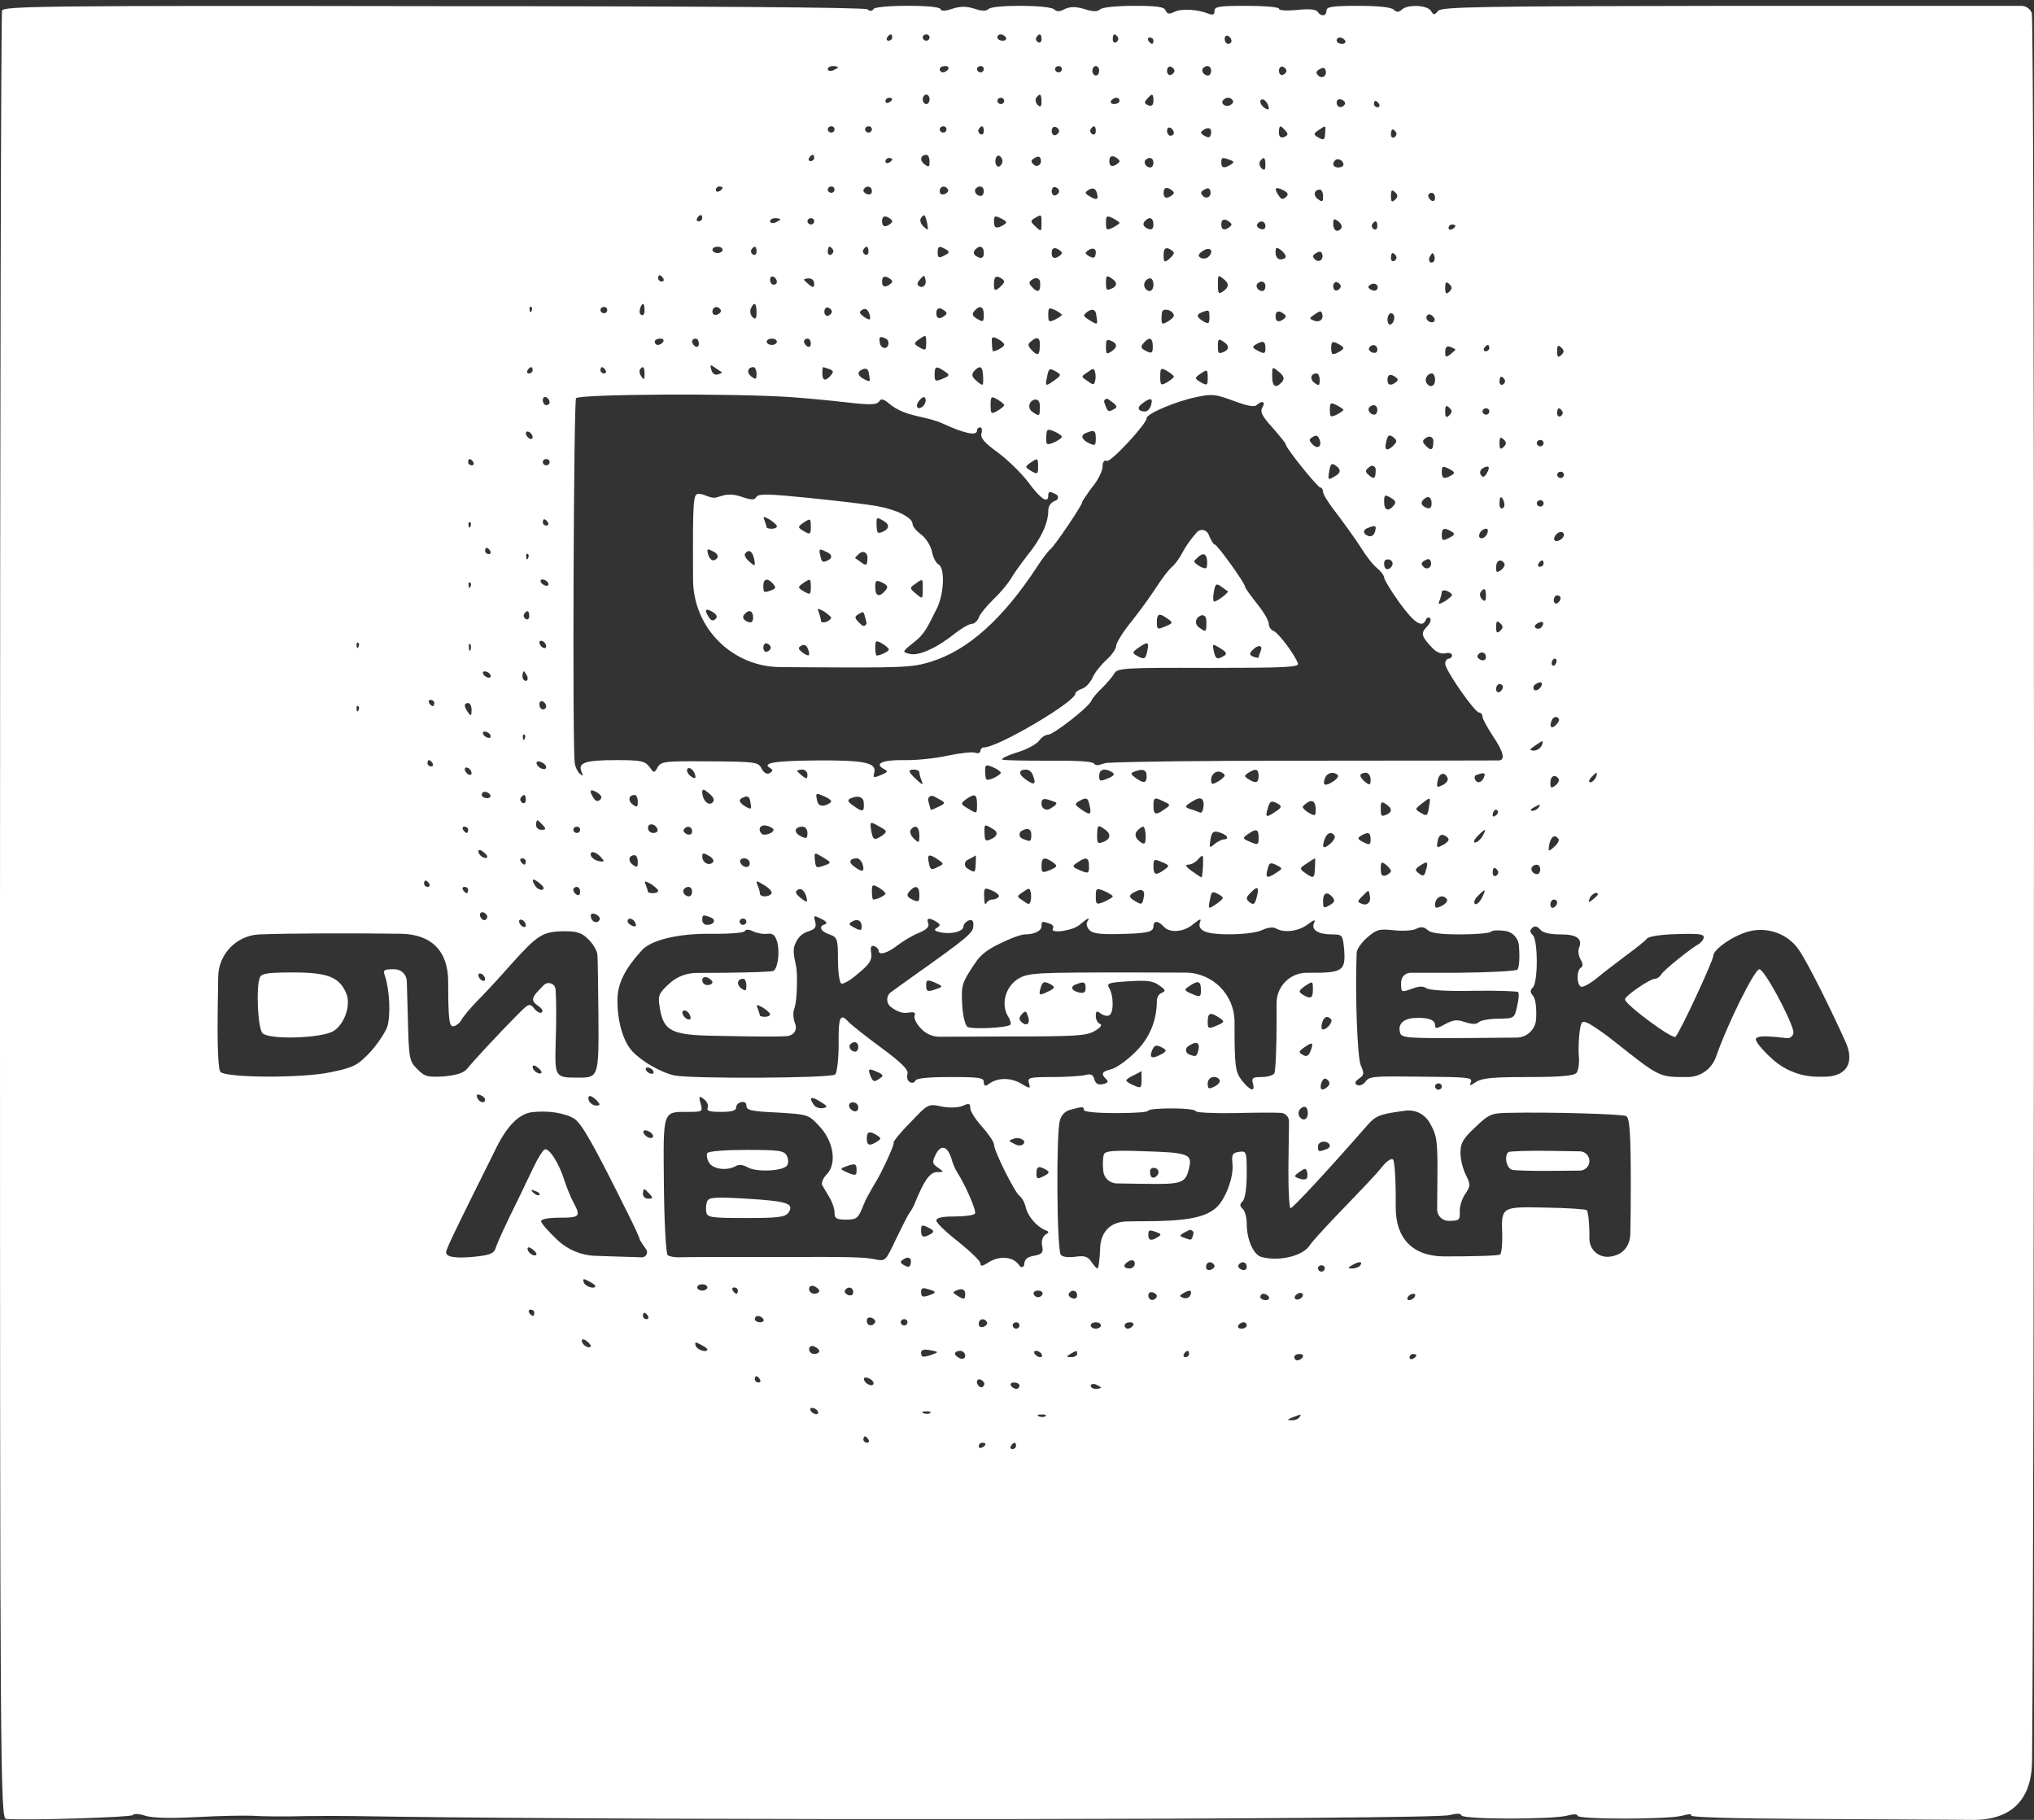 <svg width="38" height="34" viewBox="0 0 38 34" fill="none" xmlns="http://www.w3.org/2000/svg">
<rect x="0" y="0" width="38" height="34" fill="#333333" stroke="none"/>
<path d="M0.038 0.198C0.019 0.251 0 7.871 0 17.137C0 33.112 0.006 33.976 0.114 33.982C0.513 34.012 2.446 33.953 2.478 33.911C2.497 33.882 2.599 33.882 2.713 33.923C2.852 33.965 3.175 33.976 3.695 33.947C4.12 33.923 4.582 33.917 4.722 33.923C4.861 33.935 5.318 33.941 5.736 33.929V33.929C6.284 33.921 6.83 33.931 7.379 33.94C11.922 34.011 26.763 33.999 27.076 33.911C27.215 33.876 27.291 33.876 27.304 33.917C27.336 33.994 28.984 33.994 29.269 33.923C29.396 33.888 29.472 33.888 29.472 33.923C29.472 33.994 31.151 33.994 31.424 33.923C31.544 33.888 31.614 33.888 31.595 33.917C31.57 33.953 32.432 33.976 33.699 33.982C34.878 33.988 36.304 33.994 36.868 34V34C37.587 34 37.958 33.616 37.964 32.897C38.011 27.19 38.015 0.398 37.958 0.239V0.239C37.924 0.16 37.846 0.109 37.759 0.109H32.425C27.596 0.115 26.936 0.127 26.867 0.204C26.797 0.286 26.784 0.286 26.734 0.204C26.664 0.091 26.296 0.079 26.189 0.18C26.132 0.233 26.094 0.233 26.037 0.18C25.986 0.133 25.745 0.109 25.371 0.109C24.889 0.109 24.782 0.127 24.782 0.198C24.782 0.304 24.68 0.316 24.617 0.221C24.591 0.174 24.452 0.162 24.236 0.186C24.04 0.204 23.894 0.198 23.894 0.162C23.894 0.133 23.622 0.109 23.292 0.109C22.779 0.109 22.69 0.121 22.69 0.204C22.69 0.275 22.658 0.286 22.582 0.257C22.373 0.174 22.075 0.156 21.942 0.221C21.841 0.269 21.809 0.263 21.777 0.198C21.752 0.127 21.619 0.109 21.182 0.109C20.858 0.109 20.592 0.138 20.554 0.174C20.503 0.221 20.421 0.221 20.256 0.168C20.091 0.121 20.003 0.121 19.895 0.168C19.8 0.221 19.743 0.221 19.692 0.174C19.604 0.091 18.558 0.085 18.469 0.168C18.425 0.21 18.336 0.21 18.203 0.162C18.051 0.115 17.943 0.115 17.797 0.162C17.658 0.21 17.582 0.21 17.569 0.168C17.537 0.085 16.371 0.091 16.32 0.168C16.295 0.21 16.251 0.215 16.206 0.174C16.156 0.138 13.132 0.115 8.106 0.115C0.805 0.103 0.076 0.115 0.038 0.198ZM16.669 0.701C16.669 0.731 16.637 0.76 16.599 0.76C16.568 0.76 16.555 0.731 16.574 0.701C16.593 0.665 16.625 0.642 16.644 0.642C16.656 0.642 16.669 0.665 16.669 0.701ZM17.366 0.701C17.366 0.731 17.341 0.76 17.303 0.76C17.271 0.76 17.239 0.731 17.239 0.701C17.239 0.665 17.271 0.642 17.303 0.642C17.341 0.642 17.366 0.665 17.366 0.701ZM18.792 0.701C18.811 0.731 18.786 0.76 18.735 0.76C18.678 0.76 18.634 0.731 18.634 0.701C18.634 0.665 18.659 0.642 18.691 0.642C18.729 0.642 18.773 0.665 18.792 0.701ZM19.458 0.736C19.458 0.784 19.426 0.808 19.394 0.79C19.356 0.766 19.344 0.725 19.363 0.695C19.42 0.612 19.458 0.63 19.458 0.736ZM20.884 0.695C20.903 0.725 20.89 0.766 20.852 0.79C20.82 0.808 20.789 0.784 20.789 0.736C20.789 0.63 20.827 0.612 20.884 0.695ZM23.007 0.766C23.007 0.796 22.982 0.819 22.944 0.819C22.912 0.819 22.88 0.778 22.88 0.725C22.88 0.677 22.912 0.654 22.944 0.671C22.982 0.689 23.007 0.731 23.007 0.766ZM21.549 0.76C21.549 0.79 21.537 0.819 21.524 0.819C21.505 0.819 21.473 0.79 21.454 0.76C21.435 0.725 21.448 0.701 21.48 0.701C21.517 0.701 21.549 0.725 21.549 0.76ZM25.13 0.76C25.149 0.79 25.124 0.819 25.073 0.819C25.016 0.819 24.972 0.79 24.972 0.76C24.972 0.725 24.997 0.701 25.029 0.701C25.067 0.701 25.111 0.725 25.13 0.76ZM15.655 1.258C15.655 1.269 15.611 1.293 15.56 1.317C15.509 1.334 15.465 1.323 15.465 1.293C15.465 1.258 15.509 1.234 15.56 1.234C15.611 1.234 15.655 1.246 15.655 1.258ZM17.715 1.293C17.696 1.323 17.651 1.352 17.613 1.352C17.582 1.352 17.556 1.323 17.556 1.293C17.556 1.258 17.601 1.234 17.658 1.234C17.708 1.234 17.734 1.258 17.715 1.293ZM18.38 1.293C18.38 1.323 18.355 1.352 18.317 1.352C18.285 1.352 18.253 1.323 18.253 1.293C18.253 1.258 18.285 1.234 18.317 1.234C18.355 1.234 18.38 1.258 18.38 1.293ZM19.838 1.293C19.838 1.323 19.813 1.352 19.775 1.352C19.743 1.352 19.711 1.323 19.711 1.293C19.711 1.258 19.743 1.234 19.775 1.234C19.813 1.234 19.838 1.258 19.838 1.293ZM20.535 1.323C20.535 1.37 20.51 1.411 20.472 1.411C20.44 1.411 20.408 1.37 20.408 1.323C20.408 1.275 20.44 1.234 20.472 1.234C20.51 1.234 20.535 1.275 20.535 1.323ZM21.942 1.323C21.942 1.352 21.91 1.388 21.872 1.4C21.834 1.411 21.803 1.376 21.803 1.323C21.803 1.269 21.834 1.234 21.872 1.246C21.91 1.258 21.942 1.293 21.942 1.323ZM22.627 1.323C22.627 1.37 22.601 1.411 22.57 1.411C22.487 1.411 22.43 1.317 22.481 1.269C22.551 1.204 22.627 1.234 22.627 1.323ZM24.034 1.323C24.034 1.352 24.002 1.388 23.964 1.4C23.926 1.411 23.894 1.376 23.894 1.323C23.894 1.269 23.926 1.234 23.964 1.246C24.002 1.258 24.034 1.293 24.034 1.323ZM24.769 1.329C24.79 1.415 24.701 1.478 24.636 1.417V1.417C24.579 1.364 24.579 1.334 24.655 1.293C24.725 1.252 24.756 1.263 24.769 1.329V1.329ZM17.366 1.856C17.366 1.903 17.341 1.944 17.303 1.944C17.271 1.944 17.239 1.903 17.239 1.856C17.239 1.808 17.271 1.767 17.303 1.767C17.341 1.767 17.366 1.808 17.366 1.856ZM19.458 1.897C19.458 1.992 19.439 2.009 19.388 1.962C19.35 1.927 19.337 1.867 19.356 1.832C19.426 1.731 19.458 1.755 19.458 1.897ZM21.549 1.885C21.549 1.962 21.517 1.992 21.454 1.968C21.378 1.938 21.372 1.909 21.429 1.85C21.524 1.737 21.549 1.743 21.549 1.885ZM16.669 1.85C16.669 1.867 16.644 1.897 16.606 1.915C16.574 1.933 16.542 1.921 16.542 1.891C16.542 1.856 16.574 1.826 16.606 1.826C16.644 1.826 16.669 1.838 16.669 1.85ZM18.761 1.885C18.761 1.915 18.735 1.944 18.697 1.944C18.665 1.944 18.634 1.915 18.634 1.885C18.634 1.85 18.665 1.826 18.697 1.826C18.735 1.826 18.761 1.85 18.761 1.885ZM20.915 1.885C20.915 1.915 20.871 1.944 20.814 1.944C20.763 1.944 20.738 1.915 20.757 1.885C20.776 1.85 20.82 1.826 20.858 1.826C20.89 1.826 20.915 1.85 20.915 1.885ZM23.032 1.879C23.051 1.909 23.026 1.944 22.975 1.968C22.88 2.004 22.791 1.927 22.861 1.861C22.918 1.808 22.994 1.814 23.032 1.879ZM23.704 2.027C23.704 2.057 23.66 2.045 23.609 2.004C23.558 1.962 23.533 1.903 23.552 1.873C23.596 1.814 23.704 1.927 23.704 2.027ZM25.124 1.95C25.073 2.033 24.972 2.009 24.972 1.915C24.972 1.861 25.01 1.844 25.067 1.861C25.117 1.885 25.143 1.921 25.124 1.95ZM25.764 1.944C25.783 1.974 25.77 2.004 25.739 2.004C25.701 2.004 25.669 1.974 25.669 1.944C25.669 1.909 25.682 1.885 25.694 1.885C25.713 1.885 25.745 1.909 25.764 1.944ZM15.591 2.418C15.591 2.448 15.566 2.477 15.528 2.477C15.496 2.477 15.465 2.448 15.465 2.418C15.465 2.382 15.496 2.359 15.528 2.359C15.566 2.359 15.591 2.382 15.591 2.418ZM16.289 2.418C16.289 2.448 16.263 2.477 16.225 2.477C16.194 2.477 16.162 2.448 16.162 2.418C16.162 2.382 16.194 2.359 16.225 2.359C16.263 2.359 16.289 2.382 16.289 2.418ZM17.683 2.418C17.683 2.448 17.658 2.477 17.62 2.477C17.588 2.477 17.556 2.448 17.556 2.418C17.556 2.382 17.588 2.359 17.62 2.359C17.658 2.359 17.683 2.382 17.683 2.418ZM18.38 2.454C18.38 2.501 18.349 2.525 18.317 2.507C18.279 2.483 18.266 2.442 18.285 2.412C18.342 2.329 18.38 2.347 18.38 2.454ZM19.787 2.448C19.787 2.477 19.756 2.513 19.718 2.525C19.68 2.536 19.648 2.501 19.648 2.448C19.648 2.394 19.68 2.359 19.718 2.371C19.756 2.382 19.787 2.418 19.787 2.448ZM20.472 2.454C20.472 2.501 20.44 2.525 20.408 2.507C20.37 2.483 20.358 2.442 20.377 2.412C20.434 2.329 20.472 2.347 20.472 2.454ZM21.93 2.483C21.93 2.513 21.904 2.536 21.866 2.536C21.834 2.536 21.803 2.495 21.803 2.442C21.803 2.394 21.834 2.371 21.866 2.388C21.904 2.406 21.93 2.448 21.93 2.483ZM22.614 2.536C22.601 2.572 22.563 2.572 22.5 2.536C22.418 2.483 22.418 2.471 22.5 2.418C22.595 2.359 22.658 2.418 22.614 2.536ZM24.015 2.442C24.072 2.501 24.065 2.531 23.989 2.56C23.926 2.584 23.894 2.554 23.894 2.477C23.894 2.335 23.92 2.329 24.015 2.442ZM24.756 2.501C24.75 2.613 24.731 2.625 24.636 2.572C24.534 2.513 24.534 2.501 24.636 2.43C24.775 2.335 24.769 2.335 24.756 2.501ZM26.081 2.471C26.1 2.501 26.087 2.542 26.049 2.566C26.017 2.584 25.986 2.56 25.986 2.513C25.986 2.406 26.024 2.388 26.081 2.471ZM15.211 2.951C15.211 2.981 15.18 3.01 15.142 3.01C15.11 3.01 15.097 2.981 15.116 2.951C15.135 2.915 15.167 2.892 15.186 2.892C15.198 2.892 15.211 2.915 15.211 2.951ZM17.366 3.016C17.366 3.123 17.354 3.129 17.271 3.069C17.176 2.998 17.195 2.892 17.309 2.892C17.341 2.892 17.366 2.951 17.366 3.016ZM18.729 3.01C18.729 3.052 18.697 3.099 18.665 3.111C18.627 3.123 18.596 3.075 18.596 3.01C18.596 2.945 18.627 2.898 18.665 2.909C18.697 2.921 18.729 2.969 18.729 3.01ZM19.445 2.986C19.466 3.073 19.377 3.136 19.312 3.075V3.075C19.255 3.022 19.255 2.992 19.331 2.951C19.401 2.909 19.432 2.921 19.445 2.986V2.986ZM20.915 3.01C20.915 3.034 20.871 3.069 20.82 3.093C20.757 3.117 20.725 3.087 20.725 3.01C20.725 2.933 20.757 2.904 20.82 2.927C20.871 2.951 20.915 2.986 20.915 3.01ZM16.669 2.975C16.669 2.992 16.644 3.022 16.606 3.04C16.574 3.057 16.542 3.046 16.542 3.016C16.542 2.981 16.574 2.951 16.606 2.951C16.644 2.951 16.669 2.963 16.669 2.975ZM21.549 3.04C21.549 3.087 21.524 3.129 21.492 3.129C21.41 3.129 21.353 3.034 21.404 2.986C21.473 2.921 21.549 2.951 21.549 3.04ZM22.975 2.986C23.058 3.016 23.064 3.034 22.994 3.075C22.874 3.152 22.817 3.14 22.817 3.04C22.817 2.939 22.829 2.933 22.975 2.986ZM23.641 3.081C23.641 3.176 23.622 3.194 23.571 3.146C23.533 3.111 23.52 3.052 23.539 3.016C23.609 2.915 23.641 2.939 23.641 3.081ZM25.099 3.075C25.099 3.105 25.054 3.129 25.003 3.129C24.908 3.129 24.877 3.057 24.946 2.992C24.997 2.945 25.099 2.998 25.099 3.075ZM13.5 3.507C13.5 3.525 13.475 3.555 13.437 3.573C13.405 3.59 13.373 3.579 13.373 3.549C13.373 3.513 13.405 3.484 13.437 3.484C13.475 3.484 13.5 3.496 13.5 3.507ZM15.591 3.543C15.591 3.573 15.566 3.602 15.528 3.602C15.496 3.602 15.465 3.573 15.465 3.543C15.465 3.507 15.496 3.484 15.528 3.484C15.566 3.484 15.591 3.507 15.591 3.543ZM16.289 3.573C16.289 3.626 16.251 3.644 16.194 3.626C16.143 3.602 16.118 3.567 16.137 3.537C16.187 3.454 16.289 3.478 16.289 3.573ZM17.708 3.537C17.727 3.567 17.702 3.602 17.651 3.626C17.594 3.644 17.556 3.626 17.556 3.573C17.556 3.478 17.658 3.454 17.708 3.537ZM18.38 3.573C18.38 3.62 18.355 3.661 18.323 3.661C18.241 3.661 18.184 3.567 18.234 3.519C18.304 3.454 18.38 3.484 18.38 3.573ZM19.787 3.573C19.787 3.602 19.756 3.638 19.718 3.65C19.68 3.661 19.648 3.626 19.648 3.573C19.648 3.519 19.68 3.484 19.718 3.496C19.756 3.507 19.787 3.543 19.787 3.573ZM20.491 3.602C20.529 3.732 20.491 3.75 20.345 3.661C20.263 3.608 20.263 3.596 20.345 3.543V3.543C20.411 3.504 20.466 3.519 20.488 3.593C20.489 3.596 20.49 3.599 20.491 3.602ZM21.93 3.602C21.93 3.626 21.885 3.661 21.834 3.685C21.771 3.709 21.739 3.679 21.739 3.602C21.739 3.525 21.771 3.496 21.834 3.519C21.885 3.543 21.93 3.579 21.93 3.602ZM22.614 3.579C22.635 3.665 22.546 3.728 22.481 3.667V3.667C22.424 3.614 22.424 3.584 22.5 3.543C22.57 3.502 22.601 3.513 22.614 3.579V3.579ZM24.027 3.679C23.97 3.732 23.939 3.727 23.894 3.661C23.793 3.519 23.825 3.478 23.964 3.549C24.065 3.596 24.078 3.632 24.027 3.679ZM24.718 3.667C24.718 3.774 24.706 3.78 24.623 3.721C24.528 3.65 24.547 3.543 24.661 3.543C24.693 3.543 24.718 3.602 24.718 3.667ZM26.062 3.732C26.005 3.786 25.986 3.774 25.986 3.661C25.986 3.549 26.005 3.537 26.062 3.59C26.119 3.644 26.119 3.679 26.062 3.732ZM26.81 3.697C26.81 3.744 26.784 3.768 26.746 3.75C26.715 3.732 26.683 3.691 26.683 3.655C26.683 3.626 26.715 3.602 26.746 3.602C26.784 3.602 26.81 3.644 26.81 3.697ZM13.12 4.076C13.12 4.105 13.088 4.135 13.05 4.135C13.018 4.135 13.006 4.105 13.025 4.076C13.044 4.04 13.075 4.017 13.094 4.017C13.107 4.017 13.12 4.04 13.12 4.076ZM16.669 4.135C16.669 4.159 16.625 4.194 16.574 4.218C16.511 4.242 16.479 4.212 16.479 4.135C16.479 4.058 16.511 4.028 16.574 4.052C16.625 4.076 16.669 4.111 16.669 4.135ZM17.322 4.171C17.347 4.307 17.341 4.313 17.258 4.236C17.201 4.188 17.182 4.117 17.201 4.082C17.265 3.987 17.284 3.999 17.322 4.171ZM18.754 4.2C18.615 4.283 18.57 4.265 18.57 4.135C18.57 4.028 18.589 4.023 18.703 4.082C18.811 4.135 18.824 4.159 18.754 4.2ZM19.458 4.177C19.458 4.33 19.451 4.33 19.35 4.236C19.248 4.141 19.248 4.123 19.331 4.076C19.458 3.999 19.458 3.999 19.458 4.177ZM20.915 4.165C20.915 4.177 20.858 4.218 20.789 4.253C20.675 4.307 20.662 4.301 20.662 4.165C20.662 4.028 20.675 4.023 20.789 4.076C20.858 4.111 20.915 4.153 20.915 4.165ZM14.577 4.1C14.577 4.111 14.533 4.135 14.482 4.159C14.432 4.177 14.387 4.165 14.387 4.135C14.387 4.1 14.432 4.076 14.482 4.076C14.533 4.076 14.577 4.088 14.577 4.1ZM15.211 4.135C15.211 4.165 15.186 4.194 15.148 4.194C15.116 4.194 15.085 4.165 15.085 4.135C15.085 4.1 15.116 4.076 15.148 4.076C15.186 4.076 15.211 4.1 15.211 4.135ZM21.549 4.194C21.549 4.271 21.517 4.301 21.454 4.277C21.353 4.236 21.334 4.177 21.404 4.117C21.48 4.04 21.549 4.076 21.549 4.194ZM23.007 4.194C23.007 4.218 22.963 4.253 22.912 4.277C22.849 4.301 22.817 4.271 22.817 4.194C22.817 4.117 22.849 4.088 22.912 4.111C22.963 4.135 23.007 4.171 23.007 4.194ZM25.061 4.259C24.997 4.354 24.908 4.313 24.908 4.188C24.908 4.082 24.921 4.076 25.003 4.135C25.054 4.177 25.079 4.23 25.061 4.259ZM23.641 4.224C23.641 4.277 23.603 4.295 23.546 4.277C23.495 4.253 23.47 4.218 23.489 4.188C23.539 4.105 23.641 4.129 23.641 4.224ZM25.732 4.23C25.732 4.277 25.701 4.301 25.669 4.283C25.631 4.259 25.618 4.218 25.637 4.188C25.694 4.105 25.732 4.123 25.732 4.23ZM27.19 4.218C27.19 4.236 27.165 4.265 27.127 4.283C27.095 4.301 27.063 4.289 27.063 4.259C27.063 4.224 27.095 4.194 27.127 4.194C27.165 4.194 27.19 4.206 27.19 4.218ZM13.5 4.668C13.5 4.698 13.456 4.727 13.405 4.727C13.354 4.727 13.31 4.698 13.31 4.668C13.31 4.632 13.354 4.609 13.405 4.609C13.456 4.609 13.5 4.632 13.5 4.668ZM14.134 4.703C14.134 4.751 14.102 4.775 14.07 4.757C14.032 4.733 14.02 4.692 14.039 4.662C14.096 4.579 14.134 4.597 14.134 4.703ZM15.56 4.662C15.579 4.692 15.566 4.733 15.528 4.757C15.496 4.775 15.465 4.751 15.465 4.703C15.465 4.597 15.503 4.579 15.56 4.662ZM16.225 4.703C16.225 4.751 16.194 4.775 16.162 4.757C16.124 4.733 16.111 4.692 16.13 4.662C16.187 4.579 16.225 4.597 16.225 4.703ZM17.677 4.662C17.746 4.703 17.74 4.727 17.639 4.775C17.544 4.828 17.518 4.816 17.518 4.721C17.518 4.597 17.544 4.585 17.677 4.662ZM18.38 4.727C18.38 4.804 18.349 4.834 18.285 4.81C18.184 4.769 18.165 4.709 18.234 4.65C18.311 4.573 18.38 4.609 18.38 4.727ZM19.838 4.727C19.838 4.751 19.794 4.786 19.743 4.81C19.68 4.834 19.648 4.804 19.648 4.727C19.648 4.65 19.68 4.621 19.743 4.644C19.794 4.668 19.838 4.703 19.838 4.727ZM20.459 4.786C20.446 4.822 20.408 4.822 20.345 4.786C20.263 4.733 20.263 4.721 20.345 4.668C20.44 4.609 20.503 4.668 20.459 4.786ZM21.93 4.727C21.93 4.751 21.885 4.804 21.834 4.846C21.752 4.911 21.739 4.893 21.739 4.769C21.739 4.656 21.765 4.621 21.834 4.644C21.885 4.668 21.93 4.703 21.93 4.727ZM22.576 4.798C22.538 4.834 22.475 4.84 22.43 4.816C22.373 4.78 22.386 4.745 22.475 4.686C22.608 4.597 22.69 4.692 22.576 4.798ZM24.021 4.792C24.021 4.822 23.977 4.846 23.926 4.846C23.869 4.846 23.831 4.792 23.831 4.721C23.831 4.615 23.844 4.609 23.926 4.668C23.977 4.709 24.021 4.763 24.021 4.792ZM24.706 4.763C24.726 4.849 24.638 4.912 24.573 4.851V4.851C24.515 4.798 24.515 4.769 24.591 4.727C24.661 4.686 24.693 4.698 24.706 4.763V4.763ZM26.081 4.78C26.1 4.81 26.087 4.851 26.049 4.875C26.017 4.893 25.986 4.869 25.986 4.822C25.986 4.715 26.024 4.698 26.081 4.78ZM26.784 4.887C26.721 4.946 26.664 4.857 26.721 4.78C26.759 4.715 26.772 4.715 26.797 4.78C26.81 4.822 26.803 4.869 26.784 4.887ZM12.391 5.201C12.41 5.23 12.397 5.26 12.366 5.26C12.327 5.26 12.296 5.23 12.296 5.201C12.296 5.165 12.308 5.142 12.321 5.142C12.34 5.142 12.372 5.165 12.391 5.201ZM14.514 5.266C14.514 5.296 14.489 5.319 14.451 5.319C14.419 5.319 14.387 5.278 14.387 5.225C14.387 5.177 14.419 5.153 14.451 5.171C14.489 5.189 14.514 5.23 14.514 5.266ZM16.669 5.26C16.669 5.284 16.625 5.319 16.574 5.343C16.511 5.367 16.479 5.337 16.479 5.26C16.479 5.183 16.511 5.153 16.574 5.177C16.625 5.201 16.669 5.236 16.669 5.26ZM17.294 5.249C17.304 5.324 17.241 5.389 17.176 5.349V5.349C17.125 5.319 17.132 5.284 17.189 5.219C17.265 5.13 17.271 5.136 17.29 5.225C17.292 5.233 17.293 5.241 17.294 5.249ZM18.761 5.26C18.761 5.284 18.716 5.337 18.665 5.378C18.583 5.444 18.57 5.426 18.57 5.301C18.57 5.189 18.596 5.153 18.665 5.177C18.716 5.201 18.761 5.236 18.761 5.26ZM19.432 5.29C19.445 5.455 19.382 5.479 19.274 5.355C19.21 5.29 19.223 5.254 19.312 5.207V5.207C19.365 5.177 19.432 5.211 19.432 5.273C19.432 5.278 19.432 5.284 19.432 5.29ZM20.787 5.215C20.863 5.269 20.875 5.331 20.795 5.378V5.378C20.675 5.438 20.662 5.426 20.662 5.284C20.662 5.142 20.675 5.136 20.776 5.207C20.78 5.21 20.784 5.212 20.787 5.215ZM22.885 5.235C22.963 5.301 22.95 5.372 22.867 5.432V5.432C22.766 5.503 22.753 5.491 22.753 5.319C22.753 5.13 22.753 5.124 22.88 5.23C22.882 5.232 22.884 5.233 22.885 5.235ZM15.211 5.296C15.211 5.378 15.192 5.378 15.116 5.319C15.065 5.278 15.021 5.236 15.021 5.225C15.021 5.213 15.065 5.201 15.116 5.201C15.167 5.201 15.211 5.242 15.211 5.296ZM21.549 5.319C21.549 5.444 21.454 5.479 21.391 5.378C21.346 5.307 21.404 5.201 21.492 5.201C21.524 5.201 21.549 5.254 21.549 5.319ZM23.641 5.349C23.641 5.396 23.615 5.438 23.584 5.438C23.501 5.438 23.444 5.343 23.495 5.296C23.565 5.23 23.641 5.26 23.641 5.349ZM25.048 5.349C25.048 5.378 25.016 5.414 24.978 5.426C24.94 5.438 24.908 5.402 24.908 5.349C24.908 5.296 24.94 5.26 24.978 5.272C25.016 5.284 25.048 5.319 25.048 5.349ZM25.713 5.42C25.694 5.438 25.644 5.432 25.606 5.408C25.549 5.373 25.549 5.349 25.612 5.313C25.701 5.266 25.783 5.355 25.713 5.42ZM27.076 5.45C27.019 5.503 27 5.491 27 5.378C27 5.266 27.019 5.254 27.076 5.307C27.133 5.361 27.133 5.396 27.076 5.45ZM9.932 5.805C9.913 5.852 9.894 5.834 9.894 5.769V5.769C9.887 5.699 9.959 5.727 9.936 5.794C9.935 5.798 9.933 5.801 9.932 5.805ZM12.042 5.799C12.042 5.864 12.017 5.905 11.979 5.882V5.882C11.902 5.839 12.001 5.615 12.031 5.697C12.038 5.717 12.042 5.75 12.042 5.799ZM14.134 5.834C14.134 5.953 14.115 5.976 14.064 5.929C14.02 5.888 14.007 5.817 14.026 5.769C14.089 5.627 14.134 5.657 14.134 5.834ZM11.345 5.793C11.345 5.823 11.32 5.852 11.282 5.852C11.25 5.852 11.218 5.823 11.218 5.793C11.218 5.757 11.25 5.734 11.282 5.734C11.32 5.734 11.345 5.757 11.345 5.793ZM13.462 5.787C13.481 5.817 13.456 5.852 13.405 5.876C13.348 5.894 13.31 5.876 13.31 5.823C13.31 5.728 13.411 5.704 13.462 5.787ZM15.541 5.823C15.541 5.852 15.509 5.888 15.471 5.899C15.433 5.911 15.401 5.876 15.401 5.823C15.401 5.769 15.433 5.734 15.471 5.746C15.509 5.757 15.541 5.793 15.541 5.823ZM16.251 5.965C16.238 5.976 16.181 5.953 16.13 5.911C16.048 5.846 16.048 5.823 16.111 5.787C16.162 5.757 16.206 5.775 16.232 5.84C16.257 5.894 16.263 5.953 16.251 5.965ZM17.683 5.852C17.683 5.876 17.639 5.911 17.588 5.935C17.525 5.959 17.493 5.929 17.493 5.852C17.493 5.775 17.525 5.746 17.588 5.769C17.639 5.793 17.683 5.828 17.683 5.852ZM18.38 5.882C18.38 6.012 18.367 6.024 18.26 5.959C18.165 5.905 18.152 5.87 18.203 5.811C18.304 5.692 18.38 5.722 18.38 5.882ZM19.838 5.882C19.838 5.894 19.781 5.935 19.711 5.971C19.597 6.024 19.584 6.018 19.584 5.882C19.584 5.746 19.597 5.74 19.711 5.793C19.781 5.828 19.838 5.87 19.838 5.882ZM20.484 5.905C20.51 6.071 20.51 6.077 20.364 5.988C20.225 5.899 20.225 5.894 20.326 5.817V5.817C20.405 5.765 20.466 5.781 20.48 5.875C20.482 5.885 20.483 5.895 20.484 5.905ZM21.93 5.899C21.93 5.923 21.879 5.971 21.809 6.012C21.708 6.071 21.695 6.059 21.701 5.911C21.703 5.88 21.705 5.855 21.709 5.835C21.727 5.737 21.93 5.799 21.93 5.899V5.899ZM22.595 5.935C22.595 6.048 22.576 6.059 22.487 6.006C22.354 5.929 22.341 5.876 22.456 5.834C22.589 5.781 22.595 5.787 22.595 5.935ZM24.021 5.911C24.021 5.935 23.977 5.971 23.926 5.994C23.863 6.018 23.831 5.988 23.831 5.911C23.831 5.834 23.863 5.805 23.926 5.828C23.977 5.852 24.021 5.888 24.021 5.911ZM24.706 5.882C24.725 5.965 24.656 6.019 24.573 5.998C24.568 5.997 24.564 5.995 24.56 5.994C24.452 5.953 24.452 5.947 24.566 5.87C24.674 5.799 24.686 5.799 24.706 5.882V5.882ZM26.049 5.935C26.049 5.982 26.024 6.042 25.986 6.059C25.954 6.077 25.922 6.042 25.922 5.976C25.922 5.905 25.954 5.852 25.986 5.852C26.024 5.852 26.049 5.888 26.049 5.935ZM26.791 6.006C26.734 6.059 26.613 5.971 26.658 5.899C26.683 5.864 26.721 5.864 26.765 5.905C26.803 5.941 26.816 5.982 26.791 6.006ZM16.549 6.326C16.648 6.376 16.587 6.547 16.491 6.49C16.46 6.472 16.437 6.436 16.434 6.385C16.422 6.284 16.441 6.278 16.549 6.326V6.326ZM17.303 6.415C17.303 6.545 17.29 6.557 17.182 6.492C17.068 6.426 17.068 6.415 17.163 6.344C17.303 6.249 17.303 6.243 17.303 6.415ZM18.761 6.438C18.761 6.48 18.615 6.563 18.551 6.563C18.545 6.563 18.532 6.497 18.532 6.415C18.52 6.29 18.539 6.278 18.64 6.332C18.703 6.361 18.761 6.415 18.761 6.438ZM19.426 6.444C19.426 6.646 19.388 6.663 19.261 6.527C19.192 6.444 19.198 6.421 19.299 6.349V6.349C19.376 6.292 19.426 6.316 19.426 6.412C19.426 6.422 19.426 6.433 19.426 6.444ZM12.391 6.385C12.372 6.415 12.327 6.444 12.289 6.444C12.258 6.444 12.232 6.415 12.232 6.385C12.232 6.349 12.277 6.326 12.334 6.326C12.384 6.326 12.41 6.349 12.391 6.385ZM13.056 6.421C13.056 6.468 13.031 6.492 12.993 6.474C12.961 6.456 12.93 6.415 12.93 6.379C12.93 6.349 12.961 6.326 12.993 6.326C13.031 6.326 13.056 6.367 13.056 6.421ZM14.514 6.385C14.514 6.415 14.47 6.444 14.419 6.444C14.368 6.444 14.324 6.415 14.324 6.385C14.324 6.349 14.368 6.326 14.419 6.326C14.47 6.326 14.514 6.349 14.514 6.385ZM15.148 6.421C15.148 6.468 15.123 6.492 15.085 6.474C15.053 6.456 15.021 6.415 15.021 6.379C15.021 6.349 15.053 6.326 15.085 6.326C15.123 6.326 15.148 6.367 15.148 6.421ZM20.795 6.385C20.875 6.433 20.863 6.494 20.787 6.548C20.784 6.551 20.78 6.554 20.776 6.557C20.675 6.628 20.662 6.622 20.662 6.48C20.662 6.338 20.675 6.326 20.795 6.385V6.385ZM21.537 6.474C21.537 6.598 21.517 6.61 21.41 6.557C21.315 6.509 21.302 6.48 21.365 6.409C21.473 6.284 21.537 6.308 21.537 6.474ZM22.879 6.399C22.955 6.453 22.967 6.515 22.887 6.563V6.563C22.766 6.622 22.753 6.61 22.753 6.468C22.753 6.326 22.766 6.32 22.867 6.391C22.871 6.394 22.875 6.396 22.879 6.399ZM23.641 6.503C23.641 6.61 23.622 6.616 23.508 6.557C23.4 6.503 23.387 6.48 23.457 6.438C23.596 6.355 23.641 6.373 23.641 6.503ZM25.035 6.444C25.117 6.497 25.117 6.509 25.035 6.563C24.896 6.646 24.87 6.634 24.87 6.503C24.87 6.373 24.896 6.361 25.035 6.444ZM25.732 6.533C25.732 6.586 25.694 6.604 25.637 6.586C25.587 6.563 25.561 6.527 25.58 6.497C25.631 6.415 25.732 6.438 25.732 6.533ZM27.19 6.533C27.19 6.539 27.146 6.58 27.095 6.622C27.013 6.681 27 6.675 27 6.574C27 6.486 27.032 6.456 27.095 6.48C27.146 6.503 27.19 6.521 27.19 6.533ZM27.824 6.503C27.824 6.533 27.792 6.563 27.754 6.563C27.722 6.563 27.71 6.533 27.729 6.503C27.748 6.468 27.779 6.444 27.799 6.444C27.811 6.444 27.824 6.468 27.824 6.503ZM29.168 6.634C29.11 6.687 29.091 6.675 29.091 6.563C29.091 6.45 29.11 6.438 29.168 6.492C29.225 6.545 29.225 6.58 29.168 6.634ZM13.487 6.953C13.5 6.959 13.462 6.977 13.411 6.995C13.361 7.013 13.31 6.983 13.291 6.912C13.259 6.811 13.272 6.805 13.361 6.871C13.418 6.912 13.475 6.947 13.487 6.953ZM9.951 6.918C9.951 6.947 9.919 6.977 9.881 6.977C9.849 6.977 9.837 6.947 9.856 6.918C9.875 6.882 9.906 6.859 9.925 6.859C9.938 6.859 9.951 6.882 9.951 6.918ZM11.313 6.918C11.332 6.947 11.32 6.977 11.288 6.977C11.25 6.977 11.218 6.947 11.218 6.918C11.218 6.882 11.231 6.859 11.244 6.859C11.263 6.859 11.294 6.882 11.313 6.918ZM12.042 6.989C12.042 7.096 12.03 7.107 11.985 7.036C11.947 6.989 11.941 6.93 11.954 6.906C12.011 6.823 12.042 6.853 12.042 6.989ZM14.134 6.983C14.134 7.09 14.121 7.096 14.039 7.036C13.944 6.965 13.963 6.859 14.077 6.859C14.108 6.859 14.134 6.918 14.134 6.983ZM15.49 6.894C15.572 6.924 15.579 6.947 15.522 7.013C15.42 7.131 15.363 7.113 15.363 6.977C15.363 6.912 15.37 6.859 15.376 6.859C15.382 6.859 15.439 6.876 15.49 6.894ZM16.238 7.007C16.263 7.131 16.257 7.143 16.156 7.09C16.016 7.024 16.003 6.942 16.118 6.9V6.9C16.171 6.875 16.215 6.89 16.227 6.948C16.231 6.966 16.235 6.986 16.238 7.007ZM17.645 6.936C17.753 7.007 17.746 7.019 17.607 7.078C17.474 7.131 17.461 7.125 17.461 7.001C17.461 6.841 17.487 6.829 17.645 6.936ZM18.367 7.042C18.374 7.22 18.367 7.22 18.247 7.119C18.158 7.042 18.146 7.001 18.196 6.936C18.311 6.811 18.361 6.841 18.367 7.042ZM19.698 7.107C19.527 7.226 19.521 7.226 19.565 7.024C19.591 6.882 19.61 6.876 19.718 6.936C19.832 7.001 19.832 7.007 19.698 7.107ZM20.459 7.119C20.44 7.196 20.421 7.196 20.32 7.119C20.193 7.036 20.193 7.036 20.32 6.953C20.421 6.876 20.44 6.876 20.459 6.953C20.472 7.001 20.472 7.072 20.459 7.119ZM21.93 7.036C21.93 7.054 21.872 7.101 21.803 7.143C21.689 7.208 21.676 7.202 21.676 7.036C21.676 6.871 21.689 6.865 21.803 6.93C21.872 6.971 21.93 7.019 21.93 7.036ZM23.951 7.137C23.831 7.267 23.767 7.226 23.767 7.024C23.767 6.847 23.767 6.841 23.894 6.947C23.989 7.03 24.002 7.072 23.951 7.137ZM22.563 7.066C22.563 7.202 22.551 7.208 22.436 7.143C22.316 7.072 22.316 7.06 22.418 6.989C22.557 6.894 22.563 6.894 22.563 7.066ZM24.655 7.101C24.655 7.208 24.642 7.214 24.56 7.155C24.465 7.084 24.484 6.977 24.598 6.977C24.63 6.977 24.655 7.036 24.655 7.101ZM26.113 7.096C26.113 7.119 26.068 7.155 26.017 7.178C25.954 7.202 25.922 7.172 25.922 7.096C25.922 7.019 25.954 6.989 26.017 7.013C26.068 7.036 26.113 7.072 26.113 7.096ZM26.81 7.096C26.81 7.22 26.715 7.255 26.651 7.155C26.607 7.084 26.664 6.977 26.753 6.977C26.784 6.977 26.81 7.03 26.81 7.096ZM28.109 7.09C28.128 7.119 28.115 7.161 28.077 7.184C28.046 7.202 28.014 7.178 28.014 7.131C28.014 7.024 28.052 7.007 28.109 7.09ZM14.799 7.421C15.046 7.439 15.496 7.48 15.807 7.516C16.257 7.569 16.377 7.563 16.422 7.504C16.46 7.439 16.504 7.451 16.618 7.545C16.658 7.581 16.712 7.616 16.772 7.648C17.039 7.791 17.352 7.79 17.626 7.919V7.919C18.025 8.102 18.253 8.149 18.253 8.043C18.253 8.007 18.279 7.984 18.311 7.984C18.342 7.984 18.355 8.037 18.336 8.096C18.311 8.179 18.393 8.274 18.646 8.457C18.83 8.593 19.084 8.842 19.21 9.008C19.445 9.328 19.584 9.416 19.584 9.257C19.584 9.18 19.61 9.174 19.724 9.233L19.732 9.237C19.781 9.262 19.776 9.334 19.724 9.351V9.351C19.635 9.381 19.584 9.452 19.584 9.541C19.584 9.772 19.451 10.062 19.198 10.37C19.071 10.536 18.925 10.737 18.881 10.82C18.83 10.903 18.691 11.074 18.558 11.199C18.431 11.323 18.304 11.477 18.285 11.542C18.26 11.601 18.203 11.655 18.158 11.655C18.108 11.655 17.975 11.732 17.86 11.82C17.506 12.105 17.17 12.258 16.998 12.217C16.846 12.181 16.846 12.181 17.106 11.974C17.119 11.963 17.132 11.952 17.144 11.941C17.311 11.795 17.388 11.584 17.493 11.388V11.388C17.639 11.11 17.658 10.618 17.537 10.547C17.487 10.524 17.43 10.411 17.41 10.299C17.385 10.192 17.296 10.05 17.208 9.985C17.119 9.92 17.049 9.837 17.049 9.79C17.049 9.671 16.758 9.523 16.396 9.458C16.213 9.422 15.642 9.357 15.129 9.304C14.368 9.227 14.178 9.221 14.134 9.28C14.096 9.345 14.045 9.345 13.868 9.286C13.703 9.227 13.595 9.227 13.449 9.274C13.424 9.283 13.4 9.29 13.377 9.295C13.266 9.32 13.17 9.227 13.056 9.227V9.227C12.948 9.227 12.942 9.304 12.948 10.838V10.838C12.956 11.734 13.681 12.458 14.578 12.463L14.983 12.466C16.846 12.478 17.043 12.472 17.385 12.365C18.082 12.152 18.735 11.566 19.375 10.589C19.47 10.441 19.584 10.293 19.622 10.263C19.705 10.198 20.218 9.44 20.218 9.381C20.218 9.363 20.307 9.233 20.408 9.097C20.516 8.967 20.599 8.795 20.599 8.718C20.599 8.629 20.63 8.588 20.681 8.611C20.757 8.635 21.422 7.919 21.422 7.812C21.422 7.729 21.968 7.498 22.341 7.421C22.639 7.356 22.703 7.362 23.039 7.486C23.292 7.581 23.432 7.611 23.476 7.569C23.577 7.474 23.653 7.504 23.584 7.611C23.539 7.694 23.577 7.776 23.774 7.99C23.907 8.144 24.021 8.28 24.021 8.303C24.021 8.368 24.617 9.109 24.668 9.109C24.693 9.109 24.718 9.144 24.718 9.191C24.718 9.239 24.839 9.428 24.991 9.618C25.137 9.813 25.333 10.086 25.428 10.234C25.517 10.382 25.65 10.553 25.726 10.613C25.802 10.678 25.859 10.755 25.859 10.79C25.859 10.826 25.986 11.039 26.144 11.258C26.417 11.637 26.575 11.743 26.639 11.578C26.651 11.542 26.689 11.524 26.715 11.548C26.746 11.578 26.715 11.649 26.658 11.708C26.537 11.832 26.556 11.891 26.759 12.105C26.835 12.188 26.93 12.223 27.006 12.205C27.07 12.188 27.127 12.205 27.127 12.241C27.127 12.276 27.101 12.306 27.063 12.306C27.032 12.306 27 12.347 27 12.401C27 12.519 27.551 13.312 27.634 13.312C27.665 13.312 27.697 13.348 27.697 13.389C27.697 13.431 27.786 13.591 27.887 13.745C28.09 14.047 28.128 14.201 28.001 14.207C27.957 14.207 26.277 14.212 24.275 14.212C22.416 14.212 21.091 14.229 20.684 14.252C20.597 14.257 20.491 14.337 20.44 14.266V14.266C20.415 14.224 20.091 14.207 19.578 14.212C19.128 14.212 18.741 14.207 18.723 14.189C18.703 14.171 18.837 14.106 19.014 14.053C19.192 13.999 19.369 13.899 19.413 13.839C19.451 13.78 19.527 13.727 19.578 13.727C19.68 13.727 20.339 13.212 20.389 13.093C20.408 13.046 20.497 12.939 20.592 12.851C20.681 12.762 20.789 12.637 20.82 12.578C20.877 12.483 21.011 12.472 22.582 12.478C24.002 12.478 24.281 12.466 24.249 12.395C24.18 12.211 23.882 11.826 23.799 11.791C23.748 11.773 23.704 11.714 23.704 11.655C23.704 11.595 23.603 11.424 23.482 11.276C23.362 11.122 23.261 10.986 23.261 10.962C23.261 10.897 22.741 10.174 22.696 10.174C22.671 10.174 22.62 10.086 22.576 9.979V9.979C22.538 9.891 22.421 9.874 22.359 9.946L22.341 9.967C22.253 10.062 22.139 10.228 22.088 10.328C22.037 10.429 21.948 10.547 21.898 10.589C21.841 10.636 21.72 10.79 21.625 10.938C21.53 11.086 21.321 11.382 21.156 11.589C20.985 11.797 20.852 12.01 20.852 12.069C20.852 12.122 20.77 12.241 20.668 12.33C20.567 12.424 20.446 12.572 20.408 12.667C20.364 12.762 20.275 12.851 20.212 12.868C20.148 12.892 20.091 12.928 20.091 12.957C20.091 13.111 18.646 13.964 18.38 13.964C18.349 13.964 18.317 13.993 18.317 14.029C18.317 14.064 18.273 14.082 18.222 14.064C18.171 14.041 17.937 14.07 17.702 14.118C17.468 14.171 17.094 14.207 16.878 14.201C16.491 14.195 16.327 14.266 16.511 14.366C16.599 14.408 16.587 14.426 16.46 14.479C16.32 14.538 16.308 14.532 16.333 14.437C16.384 14.254 16.162 14.201 15.287 14.207C14.482 14.212 14.223 14.254 14.387 14.349C14.444 14.384 14.444 14.402 14.381 14.443C14.33 14.473 14.273 14.443 14.229 14.36C14.165 14.236 14.121 14.23 13.259 14.224C12.422 14.218 12.353 14.224 12.289 14.331C12.22 14.449 12.22 14.449 12.131 14.325C12.049 14.218 11.973 14.201 11.516 14.201C10.939 14.201 10.794 14.248 10.863 14.414C10.901 14.502 10.895 14.508 10.832 14.455C10.787 14.414 10.743 14.319 10.737 14.248C10.692 13.91 10.718 7.48 10.762 7.439C10.844 7.362 13.722 7.344 14.799 7.421ZM10.268 7.516C10.268 7.545 10.242 7.569 10.204 7.569C10.172 7.569 10.141 7.528 10.141 7.474C10.141 7.427 10.172 7.403 10.204 7.421C10.242 7.439 10.268 7.48 10.268 7.516ZM17.246 7.587C17.144 7.682 17.081 7.587 17.182 7.474C17.239 7.409 17.277 7.403 17.29 7.451C17.303 7.486 17.284 7.551 17.246 7.587ZM18.761 7.569C18.761 7.587 18.703 7.634 18.634 7.676C18.52 7.741 18.507 7.735 18.507 7.569C18.507 7.403 18.52 7.397 18.634 7.463C18.703 7.504 18.761 7.551 18.761 7.569ZM19.426 7.593C19.426 7.782 19.426 7.788 19.287 7.694L19.284 7.692C19.215 7.645 19.21 7.546 19.274 7.492V7.492V7.492C19.356 7.435 19.425 7.469 19.426 7.569C19.426 7.577 19.426 7.585 19.426 7.593ZM20.808 7.646C20.7 7.705 20.694 7.699 20.63 7.516V7.516C20.616 7.47 20.668 7.432 20.707 7.46L20.744 7.486C20.877 7.581 20.884 7.611 20.808 7.646ZM21.505 7.569C21.486 7.634 21.435 7.688 21.397 7.688C21.258 7.688 21.232 7.611 21.346 7.534C21.498 7.421 21.543 7.433 21.505 7.569ZM25.099 7.658C25.099 7.67 25.041 7.711 24.972 7.747C24.858 7.8 24.845 7.794 24.845 7.658C24.845 7.522 24.858 7.516 24.972 7.569C25.041 7.605 25.099 7.646 25.099 7.658ZM25.732 7.658C25.732 7.705 25.707 7.747 25.675 7.747C25.593 7.747 25.536 7.652 25.587 7.605C25.656 7.54 25.732 7.569 25.732 7.658ZM27.076 7.759C27.019 7.812 27 7.8 27 7.688C27 7.575 27.019 7.563 27.076 7.617C27.133 7.67 27.133 7.705 27.076 7.759ZM27.824 7.688C27.824 7.717 27.799 7.747 27.761 7.747C27.729 7.747 27.697 7.717 27.697 7.688C27.697 7.652 27.729 7.628 27.761 7.628C27.799 7.628 27.824 7.652 27.824 7.688ZM29.186 7.682C29.206 7.711 29.193 7.753 29.155 7.776C29.123 7.794 29.091 7.77 29.091 7.723C29.091 7.617 29.13 7.599 29.186 7.682ZM19.838 8.161C19.838 8.185 19.768 8.232 19.686 8.268C19.553 8.321 19.54 8.315 19.546 8.161C19.553 8.013 19.565 8.007 19.698 8.061C19.775 8.096 19.838 8.138 19.838 8.161ZM9.951 8.167C9.951 8.203 9.925 8.209 9.887 8.191C9.856 8.173 9.824 8.126 9.824 8.096C9.824 8.061 9.856 8.055 9.887 8.072C9.925 8.09 9.951 8.138 9.951 8.167ZM20.472 8.191C20.472 8.327 20.459 8.333 20.345 8.28C20.199 8.209 20.18 8.126 20.301 8.084C20.446 8.025 20.472 8.043 20.472 8.191ZM24.661 8.238C24.688 8.339 24.621 8.388 24.541 8.321V8.321C24.446 8.226 24.446 8.209 24.528 8.161C24.598 8.12 24.63 8.138 24.661 8.238V8.238ZM26.024 8.333C25.903 8.445 25.853 8.404 25.903 8.232C25.929 8.126 25.954 8.114 26.03 8.167C26.106 8.232 26.106 8.25 26.024 8.333ZM26.778 8.25C26.778 8.416 26.734 8.434 26.626 8.315C26.563 8.25 26.575 8.215 26.664 8.167V8.167C26.715 8.139 26.778 8.175 26.778 8.233C26.778 8.239 26.778 8.244 26.778 8.25ZM28.09 8.351C28.033 8.404 28.014 8.392 28.014 8.28C28.014 8.167 28.033 8.155 28.09 8.209C28.147 8.262 28.147 8.297 28.09 8.351ZM28.838 8.28C28.838 8.309 28.813 8.339 28.775 8.339C28.743 8.339 28.711 8.309 28.711 8.28C28.711 8.244 28.743 8.22 28.775 8.22C28.813 8.22 28.838 8.244 28.838 8.28ZM8.842 8.635C8.861 8.665 8.848 8.694 8.816 8.694C8.778 8.694 8.746 8.665 8.746 8.635C8.746 8.599 8.759 8.576 8.772 8.576C8.791 8.576 8.823 8.599 8.842 8.635ZM10.268 8.635C10.268 8.665 10.242 8.694 10.204 8.694C10.172 8.694 10.141 8.665 10.141 8.635C10.141 8.599 10.172 8.576 10.204 8.576C10.242 8.576 10.268 8.599 10.268 8.635ZM19.394 8.724C19.394 8.86 19.382 8.866 19.267 8.801C19.147 8.73 19.147 8.718 19.248 8.647C19.388 8.552 19.394 8.552 19.394 8.724ZM24.965 8.706C25.044 8.763 25.053 8.824 24.972 8.877C24.965 8.881 24.959 8.885 24.953 8.89C24.807 8.978 24.807 8.972 24.832 8.807C24.858 8.659 24.877 8.641 24.965 8.706V8.706ZM25.701 8.783C25.701 8.949 25.669 8.967 25.555 8.86C25.498 8.807 25.511 8.777 25.593 8.718V8.718C25.637 8.681 25.701 8.714 25.701 8.771C25.701 8.775 25.701 8.779 25.701 8.783ZM27.12 8.878C26.981 8.961 26.936 8.943 26.936 8.813C26.936 8.706 26.956 8.7 27.07 8.759C27.177 8.813 27.19 8.836 27.12 8.878ZM27.773 8.848C27.729 8.919 27.703 8.925 27.665 8.872C27.64 8.83 27.653 8.777 27.703 8.747C27.817 8.682 27.849 8.724 27.773 8.848ZM29.218 8.872C29.218 8.901 29.193 8.931 29.155 8.931C29.123 8.931 29.091 8.901 29.091 8.872C29.091 8.836 29.123 8.813 29.155 8.813C29.193 8.813 29.218 8.836 29.218 8.872ZM26.037 9.446C25.935 9.565 25.859 9.535 25.859 9.375C25.859 9.245 25.872 9.233 25.98 9.298C26.075 9.351 26.087 9.387 26.037 9.446ZM26.746 9.405C26.746 9.482 26.715 9.511 26.651 9.488C26.55 9.446 26.531 9.387 26.601 9.328C26.677 9.251 26.746 9.286 26.746 9.405ZM28.025 9.309C28.055 9.227 28.154 9.451 28.077 9.493V9.493C28.039 9.517 28.014 9.476 28.014 9.411C28.014 9.362 28.018 9.328 28.025 9.309ZM28.838 9.405C28.838 9.434 28.813 9.464 28.775 9.464C28.743 9.464 28.711 9.434 28.711 9.405C28.711 9.369 28.743 9.345 28.775 9.345C28.813 9.345 28.838 9.369 28.838 9.405ZM14.514 9.831C14.514 9.861 14.47 9.878 14.419 9.878C14.368 9.878 14.324 9.866 14.324 9.855C14.324 9.843 14.305 9.784 14.286 9.73C14.248 9.641 14.261 9.641 14.381 9.707C14.451 9.754 14.514 9.807 14.514 9.831ZM16.53 9.746C16.621 9.806 16.608 9.876 16.511 9.926V9.926C16.396 9.979 16.384 9.967 16.377 9.819C16.371 9.653 16.377 9.653 16.523 9.742C16.525 9.744 16.527 9.745 16.53 9.746ZM8.791 9.831C8.772 9.878 8.753 9.861 8.753 9.795V9.795C8.746 9.725 8.818 9.753 8.795 9.82C8.794 9.824 8.792 9.827 8.791 9.831ZM10.236 9.76C10.255 9.79 10.242 9.819 10.21 9.819C10.172 9.819 10.141 9.79 10.141 9.76C10.141 9.724 10.153 9.701 10.166 9.701C10.185 9.701 10.217 9.724 10.236 9.76ZM15.148 9.849C15.148 9.985 15.135 9.991 15.021 9.926C14.901 9.855 14.901 9.843 15.002 9.772C15.142 9.677 15.148 9.677 15.148 9.849ZM25.688 9.932C25.669 10.003 25.618 10.032 25.567 10.014C25.46 9.979 25.453 9.896 25.561 9.861C25.701 9.807 25.72 9.819 25.688 9.932ZM27.12 9.932C27.19 9.973 27.177 9.997 27.07 10.05C26.956 10.109 26.936 10.103 26.936 9.997C26.936 9.866 26.981 9.849 27.12 9.932ZM27.786 9.967C27.748 10.062 27.634 10.091 27.634 10.009C27.634 9.943 27.703 9.878 27.767 9.878C27.799 9.878 27.805 9.92 27.786 9.967ZM29.218 9.991C29.218 10.062 29.091 10.139 29.047 10.097C29.003 10.056 29.085 9.938 29.161 9.938C29.193 9.938 29.218 9.961 29.218 9.991ZM9.158 10.293C9.177 10.322 9.165 10.352 9.133 10.352C9.095 10.352 9.063 10.322 9.063 10.293C9.063 10.257 9.076 10.234 9.089 10.234C9.108 10.234 9.139 10.257 9.158 10.293ZM13.405 10.417C13.341 10.506 13.265 10.476 13.227 10.352C13.202 10.251 13.215 10.245 13.316 10.299C13.386 10.328 13.424 10.382 13.405 10.417ZM15.464 10.322C15.541 10.36 15.554 10.425 15.477 10.464V10.464C15.37 10.518 15.351 10.506 15.325 10.382C15.294 10.251 15.306 10.245 15.427 10.305C15.439 10.31 15.452 10.316 15.464 10.322ZM16.206 10.411C16.206 10.559 16.187 10.577 16.105 10.518C16.048 10.476 15.991 10.435 15.978 10.429C15.969 10.423 16.008 10.382 16.057 10.339C16.123 10.281 16.206 10.323 16.206 10.411V10.411ZM9.868 10.423C9.849 10.47 9.83 10.453 9.83 10.387V10.387C9.823 10.317 9.896 10.345 9.873 10.412C9.871 10.416 9.87 10.419 9.868 10.423ZM14.089 10.441C14.115 10.583 14.108 10.589 14.001 10.494C13.937 10.441 13.899 10.37 13.918 10.346C13.982 10.251 14.058 10.293 14.089 10.441ZM22.551 10.47C22.557 10.63 22.544 10.642 22.43 10.589C22.367 10.553 22.31 10.512 22.31 10.488C22.31 10.477 22.348 10.438 22.394 10.398C22.483 10.32 22.543 10.352 22.551 10.47V10.47ZM26.017 10.53C26.017 10.571 25.98 10.618 25.942 10.63C25.891 10.648 25.859 10.607 25.859 10.53C25.859 10.522 25.859 10.515 25.86 10.508C25.868 10.418 26.017 10.439 26.017 10.53V10.53ZM26.734 10.506C26.754 10.593 26.666 10.656 26.601 10.595V10.595C26.544 10.541 26.544 10.512 26.62 10.47C26.689 10.429 26.721 10.441 26.734 10.506V10.506ZM28.103 10.524C28.122 10.553 28.096 10.607 28.046 10.648C27.963 10.707 27.951 10.701 27.951 10.595C27.951 10.47 28.039 10.429 28.103 10.524ZM28.838 10.53C28.838 10.559 28.806 10.589 28.768 10.589C28.736 10.589 28.724 10.559 28.743 10.53C28.762 10.494 28.794 10.47 28.813 10.47C28.825 10.47 28.838 10.494 28.838 10.53ZM8.791 10.956C8.772 11.003 8.753 10.986 8.753 10.92V10.92C8.746 10.85 8.818 10.878 8.795 10.945C8.794 10.949 8.792 10.952 8.791 10.956ZM10.236 10.885C10.255 10.915 10.249 10.944 10.21 10.944C10.179 10.944 10.128 10.915 10.109 10.885C10.09 10.849 10.096 10.826 10.134 10.826C10.166 10.826 10.217 10.849 10.236 10.885ZM14.444 10.909C14.501 10.974 14.495 10.997 14.413 11.027C14.267 11.08 14.261 11.074 14.261 10.944C14.261 10.808 14.343 10.79 14.444 10.909ZM15.148 10.974C15.148 11.11 15.135 11.116 15.021 11.051C14.901 10.98 14.901 10.968 15.002 10.897C15.142 10.802 15.148 10.802 15.148 10.974ZM16.536 11.039C16.428 11.163 16.352 11.139 16.352 10.974C16.352 10.838 16.365 10.832 16.485 10.885C16.587 10.938 16.599 10.968 16.536 11.039ZM17.239 11.015C17.239 11.193 17.239 11.199 17.113 11.092C16.992 10.992 16.992 10.98 17.1 10.909C17.246 10.802 17.239 10.802 17.239 11.015ZM22.937 11.045C22.969 11.062 22.747 11.234 22.684 11.24C22.665 11.24 22.658 11.157 22.677 11.062C22.703 10.909 22.722 10.891 22.811 10.956C22.867 10.997 22.925 11.039 22.937 11.045ZM27.127 11.116C27.127 11.134 27.063 11.187 26.994 11.234C26.873 11.299 26.86 11.299 26.898 11.21C26.918 11.157 26.936 11.086 26.936 11.057C26.936 11.033 26.981 11.021 27.032 11.039C27.082 11.062 27.127 11.092 27.127 11.116ZM27.761 11.134C27.761 11.228 27.741 11.246 27.691 11.199C27.653 11.163 27.64 11.104 27.659 11.068C27.729 10.968 27.761 10.992 27.761 11.134ZM29.155 11.175C29.155 11.21 29.13 11.252 29.091 11.27C29.06 11.287 29.028 11.264 29.028 11.216C29.028 11.163 29.06 11.122 29.091 11.122C29.13 11.122 29.155 11.145 29.155 11.175ZM13.367 11.566C13.322 11.607 13.284 11.595 13.246 11.536C13.151 11.394 13.177 11.353 13.31 11.43C13.392 11.483 13.411 11.524 13.367 11.566ZM15.528 11.542C15.528 11.566 15.484 11.595 15.433 11.619C15.382 11.637 15.338 11.625 15.338 11.601C15.338 11.572 15.319 11.501 15.3 11.447C15.262 11.358 15.275 11.358 15.395 11.424C15.465 11.471 15.528 11.524 15.528 11.542ZM9.887 11.512C9.887 11.56 9.856 11.584 9.824 11.566C9.786 11.542 9.773 11.501 9.792 11.471C9.849 11.388 9.887 11.406 9.887 11.512ZM14.07 11.536C14.07 11.613 14.039 11.643 13.975 11.619C13.874 11.578 13.855 11.518 13.925 11.459C14.001 11.382 14.07 11.418 14.07 11.536ZM16.187 11.625V11.625C16.2 11.677 16.137 11.714 16.098 11.678L16.086 11.666C15.965 11.554 15.953 11.524 16.035 11.477C16.143 11.412 16.13 11.406 16.187 11.625ZM22.538 11.619C22.538 11.815 22.538 11.82 22.398 11.72L22.397 11.719C22.328 11.674 22.325 11.573 22.392 11.524V11.524V11.524C22.471 11.463 22.538 11.499 22.538 11.599C22.538 11.605 22.538 11.612 22.538 11.619ZM21.815 11.56C21.917 11.631 21.917 11.643 21.771 11.702C21.625 11.767 21.613 11.761 21.613 11.625C21.613 11.459 21.657 11.447 21.815 11.56ZM28.027 11.785C27.97 11.838 27.951 11.826 27.951 11.714C27.951 11.601 27.97 11.589 28.027 11.643C28.084 11.696 28.084 11.732 28.027 11.785ZM28.806 11.708C28.787 11.743 28.736 11.755 28.698 11.738C28.66 11.714 28.667 11.684 28.718 11.649C28.819 11.589 28.863 11.625 28.806 11.708ZM6.699 12.081C6.68 12.128 6.661 12.111 6.661 12.045V12.045C6.654 11.975 6.727 12.003 6.704 12.07C6.702 12.074 6.701 12.077 6.699 12.081ZM8.791 12.14C8.772 12.181 8.759 12.152 8.759 12.069V12.069C8.759 11.991 8.808 12.031 8.798 12.109C8.796 12.121 8.794 12.132 8.791 12.14ZM10.204 12.075C10.204 12.111 10.179 12.116 10.141 12.099C10.109 12.081 10.077 12.034 10.077 12.004C10.077 11.968 10.109 11.963 10.141 11.98C10.179 11.998 10.204 12.045 10.204 12.075ZM16.606 12.134C16.606 12.17 16.447 12.247 16.377 12.247C16.365 12.247 16.352 12.181 16.352 12.099C16.352 11.963 16.365 11.957 16.479 12.022C16.549 12.063 16.606 12.116 16.606 12.134ZM14.4 12.099C14.4 12.128 14.368 12.164 14.33 12.176C14.292 12.188 14.261 12.152 14.261 12.099C14.261 12.045 14.292 12.01 14.33 12.022C14.368 12.034 14.4 12.069 14.4 12.099ZM15.11 12.241C15.097 12.253 15.04 12.229 14.989 12.188C14.907 12.122 14.907 12.099 14.97 12.063C15.021 12.034 15.065 12.051 15.091 12.116C15.116 12.17 15.123 12.229 15.11 12.241ZM21.435 12.158C21.404 12.318 21.378 12.33 21.232 12.247C21.15 12.199 21.156 12.181 21.264 12.105C21.442 11.98 21.473 11.986 21.435 12.158ZM22.867 12.253C22.741 12.33 22.709 12.318 22.677 12.164C22.646 12.022 22.652 12.022 22.798 12.111C22.912 12.181 22.931 12.217 22.867 12.253ZM23.552 12.164C23.533 12.217 23.514 12.264 23.514 12.282C23.514 12.294 23.47 12.288 23.419 12.27C23.343 12.241 23.337 12.211 23.394 12.152C23.495 12.039 23.603 12.045 23.552 12.164ZM27.761 12.276C27.761 12.33 27.722 12.347 27.665 12.33C27.615 12.306 27.589 12.27 27.608 12.241C27.659 12.158 27.761 12.181 27.761 12.276ZM29.066 12.401V12.401C29.035 12.467 28.97 12.435 28.993 12.366C28.996 12.358 28.999 12.35 29.003 12.341V12.341C29.034 12.275 29.099 12.307 29.076 12.376C29.073 12.384 29.07 12.393 29.066 12.401ZM9.158 12.602C9.177 12.632 9.171 12.661 9.133 12.661C9.101 12.661 9.051 12.632 9.032 12.602C9.013 12.566 9.019 12.543 9.057 12.543C9.089 12.543 9.139 12.566 9.158 12.602ZM9.849 12.632C9.868 12.679 9.856 12.72 9.824 12.72C9.786 12.72 9.761 12.679 9.761 12.632C9.761 12.584 9.773 12.543 9.786 12.543C9.799 12.543 9.824 12.584 9.849 12.632ZM28.8 12.809C28.756 12.904 28.648 12.934 28.648 12.845C28.648 12.81 28.672 12.784 28.736 12.757C28.789 12.734 28.822 12.755 28.8 12.809V12.809ZM28.077 12.833C28.077 12.868 28.052 12.91 28.014 12.928C27.982 12.945 27.951 12.922 27.951 12.874C27.951 12.821 27.982 12.78 28.014 12.78C28.052 12.78 28.077 12.803 28.077 12.833ZM8.113 13.135C8.113 13.164 8.1 13.194 8.087 13.194C8.068 13.194 8.037 13.164 8.018 13.135C7.999 13.099 8.011 13.076 8.043 13.076C8.081 13.076 8.113 13.099 8.113 13.135ZM10.204 13.2C10.204 13.229 10.179 13.253 10.141 13.253C10.109 13.253 10.077 13.212 10.077 13.159C10.077 13.111 10.109 13.087 10.141 13.105C10.179 13.123 10.204 13.164 10.204 13.2ZM6.699 13.265C6.68 13.312 6.661 13.295 6.661 13.229V13.229C6.654 13.159 6.727 13.187 6.704 13.254C6.702 13.258 6.701 13.261 6.699 13.265ZM8.81 13.265C8.81 13.378 8.797 13.383 8.746 13.312C8.664 13.2 8.664 13.135 8.746 13.135C8.784 13.135 8.81 13.194 8.81 13.265ZM29.085 13.526C28.996 13.632 28.933 13.591 28.99 13.46C29.009 13.407 29.06 13.383 29.091 13.401C29.142 13.431 29.136 13.466 29.085 13.526ZM9.158 13.727C9.177 13.757 9.171 13.786 9.133 13.786C9.101 13.786 9.051 13.757 9.032 13.727C9.013 13.691 9.019 13.668 9.057 13.668C9.089 13.668 9.139 13.691 9.158 13.727ZM9.805 13.798C9.786 13.845 9.767 13.828 9.767 13.762V13.762C9.76 13.692 9.832 13.72 9.809 13.787C9.808 13.791 9.807 13.794 9.805 13.798ZM28.8 13.934C28.775 13.982 28.711 14.023 28.654 14.023C28.565 14.017 28.572 14.005 28.673 13.934C28.832 13.822 28.844 13.822 28.8 13.934ZM8.081 14.26C8.1 14.289 8.087 14.319 8.056 14.319C8.018 14.319 7.986 14.289 7.986 14.26C7.986 14.224 7.999 14.201 8.011 14.201C8.03 14.201 8.062 14.224 8.081 14.26ZM10.204 14.331C10.204 14.408 10.058 14.36 10.027 14.272C10.014 14.23 10.039 14.212 10.103 14.236C10.16 14.254 10.204 14.301 10.204 14.331ZM18.697 14.437C18.697 14.461 18.634 14.502 18.558 14.538C18.425 14.591 18.412 14.585 18.406 14.437C18.399 14.284 18.412 14.277 18.545 14.331C18.627 14.366 18.697 14.414 18.697 14.437ZM8.81 14.443C8.81 14.479 8.784 14.485 8.746 14.467C8.715 14.449 8.683 14.402 8.683 14.372C8.683 14.337 8.715 14.331 8.746 14.349C8.784 14.366 8.81 14.414 8.81 14.443ZM12.993 14.52C12.993 14.55 12.948 14.538 12.898 14.497C12.847 14.455 12.822 14.396 12.841 14.366C12.885 14.307 12.993 14.42 12.993 14.52ZM15.085 14.473C15.085 14.556 15.065 14.556 14.989 14.497C14.939 14.455 14.894 14.414 14.894 14.402C14.894 14.39 14.939 14.378 14.989 14.378C15.04 14.378 15.085 14.42 15.085 14.473ZM17.176 14.431C17.176 14.461 17.195 14.532 17.22 14.591C17.252 14.674 17.233 14.668 17.125 14.568C16.96 14.414 16.954 14.378 17.081 14.378C17.132 14.378 17.176 14.402 17.176 14.431ZM19.293 14.473C19.363 14.651 19.331 14.68 19.179 14.574C19.02 14.467 19.02 14.378 19.172 14.378C19.217 14.378 19.274 14.42 19.293 14.473ZM20.776 14.426C20.833 14.461 20.814 14.497 20.694 14.544C20.554 14.603 20.535 14.597 20.535 14.497C20.535 14.372 20.637 14.343 20.776 14.426ZM21.422 14.497C21.422 14.633 21.372 14.645 21.213 14.532C21.125 14.467 21.118 14.443 21.182 14.42C21.346 14.354 21.422 14.378 21.422 14.497ZM22.88 14.491C22.88 14.508 22.823 14.562 22.753 14.603C22.646 14.662 22.627 14.662 22.627 14.568V14.568C22.627 14.465 22.719 14.386 22.813 14.427C22.851 14.443 22.88 14.466 22.88 14.491ZM23.514 14.497C23.514 14.627 23.463 14.645 23.324 14.556C23.241 14.502 23.241 14.491 23.324 14.437C23.463 14.349 23.514 14.366 23.514 14.497ZM24.991 14.479C25.016 14.497 24.978 14.556 24.902 14.603C24.756 14.698 24.699 14.674 24.756 14.532C24.794 14.437 24.915 14.408 24.991 14.479ZM25.606 14.562C25.606 14.668 25.593 14.674 25.511 14.615C25.46 14.574 25.415 14.52 25.415 14.491C25.415 14.461 25.46 14.437 25.511 14.437C25.567 14.437 25.606 14.491 25.606 14.562ZM27.044 14.538C27.063 14.579 27.019 14.633 26.949 14.668C26.841 14.722 26.835 14.71 26.86 14.579C26.886 14.437 27 14.414 27.044 14.538ZM27.722 14.526C27.7 14.578 27.666 14.608 27.633 14.613C27.561 14.624 27.514 14.5 27.583 14.479V14.479C27.729 14.426 27.761 14.437 27.722 14.526ZM29.814 14.526C29.789 14.574 29.744 14.615 29.713 14.615C29.675 14.615 29.681 14.579 29.725 14.526C29.77 14.479 29.814 14.437 29.827 14.437C29.839 14.437 29.833 14.479 29.814 14.526ZM29.117 14.55C29.136 14.579 29.11 14.633 29.06 14.674C28.977 14.733 28.965 14.727 28.965 14.621C28.965 14.497 29.053 14.455 29.117 14.55ZM11.212 14.941C11.168 14.982 11.13 14.97 11.091 14.911C10.996 14.769 11.022 14.727 11.155 14.805C11.237 14.858 11.256 14.899 11.212 14.941ZM13.31 14.994C13.234 15.065 13.12 14.947 13.12 14.799C13.12 14.733 13.151 14.739 13.246 14.822C13.341 14.899 13.354 14.953 13.31 14.994ZM9.158 14.852C9.177 14.882 9.152 14.911 9.101 14.911C9.044 14.911 9 14.882 9 14.852C9 14.816 9.025 14.793 9.057 14.793C9.095 14.793 9.139 14.816 9.158 14.852ZM15.528 14.97C15.528 14.994 15.471 15.03 15.408 15.047C15.319 15.065 15.281 15.035 15.262 14.941C15.237 14.816 15.243 14.81 15.382 14.87C15.458 14.899 15.528 14.947 15.528 14.97ZM17.537 15.071C17.461 15.107 17.398 15.136 17.392 15.13C17.385 15.124 17.366 15.047 17.341 14.958V14.958C17.326 14.897 17.391 14.847 17.447 14.877L17.487 14.899C17.677 15 17.677 15 17.537 15.071ZM9.824 14.947C9.824 14.994 9.792 15.018 9.761 15C9.723 14.976 9.71 14.935 9.729 14.905C9.786 14.822 9.824 14.84 9.824 14.947ZM11.915 14.976C11.915 15.083 11.903 15.089 11.82 15.03C11.725 14.958 11.744 14.852 11.858 14.852C11.89 14.852 11.915 14.911 11.915 14.976ZM14.02 14.994C14.045 15.118 14.039 15.13 13.931 15.071C13.798 14.988 13.785 14.935 13.899 14.893V14.893C13.953 14.868 13.997 14.883 14.01 14.941C14.013 14.957 14.017 14.975 14.02 14.994ZM16.137 15C16.149 15.166 16.118 15.178 15.959 15.065C15.824 14.972 15.807 14.937 15.95 14.895C16.047 14.866 16.137 14.898 16.137 15V15ZM18.253 15.03C18.253 15.207 18.253 15.207 18.095 15.112C17.943 15.024 17.943 15.012 18.044 14.935C18.215 14.816 18.253 14.834 18.253 15.03ZM19.705 14.982C19.762 15 19.743 15.035 19.622 15.107L19.614 15.111C19.546 15.153 19.458 15.104 19.458 15.024V15.024C19.458 15.016 19.458 15.009 19.458 15.002C19.46 14.876 19.587 14.941 19.705 14.982V14.982ZM22.487 15.03C22.481 15.142 22.456 15.201 22.411 15.178C22.373 15.16 22.291 15.13 22.227 15.112C22.126 15.077 22.132 15.059 22.291 14.964C22.304 14.957 22.317 14.95 22.33 14.942C22.427 14.887 22.487 14.918 22.487 15.03V15.03ZM20.358 15.059C20.396 15.231 20.364 15.237 20.187 15.112C20.079 15.035 20.073 15.018 20.155 14.97C20.301 14.887 20.326 14.899 20.358 15.059ZM21.746 14.976C21.872 15.035 21.872 15.041 21.758 15.118C21.594 15.237 21.549 15.225 21.549 15.059C21.549 14.893 21.568 14.887 21.746 14.976ZM24.579 15.089C24.585 15.249 24.573 15.255 24.458 15.189C24.395 15.154 24.338 15.101 24.338 15.077C24.338 15.063 24.37 15.033 24.413 15.002C24.507 14.931 24.571 14.97 24.579 15.089V15.089ZM26.696 15.083C26.67 15.243 26.658 15.255 26.55 15.189C26.43 15.118 26.43 15.118 26.563 15.012C26.734 14.882 26.727 14.882 26.696 15.083ZM23.888 15.024C23.951 15.065 23.939 15.095 23.825 15.166C23.653 15.284 23.634 15.272 23.685 15.101C23.723 14.958 23.755 14.947 23.888 15.024ZM25.921 15.044C25.997 15.098 26.009 15.159 25.929 15.207V15.207C25.808 15.266 25.796 15.255 25.796 15.112C25.796 14.97 25.808 14.964 25.91 15.035C25.914 15.038 25.917 15.041 25.921 15.044ZM28.743 15.089C28.724 15.118 28.667 15.148 28.629 15.148C28.584 15.148 28.591 15.124 28.648 15.089C28.768 15.018 28.794 15.018 28.743 15.089ZM27.963 15.219C27.919 15.26 27.887 15.266 27.887 15.231C27.887 15.201 27.897 15.173 27.912 15.151C27.954 15.086 28.02 15.166 27.963 15.219V15.219ZM10.141 15.414C10.204 15.485 10.204 15.503 10.116 15.503C10.058 15.503 10.014 15.462 10.014 15.414C10.014 15.367 10.027 15.325 10.039 15.325C10.052 15.325 10.096 15.367 10.141 15.414ZM16.491 15.604C16.333 15.71 16.308 15.699 16.276 15.515C16.251 15.343 16.251 15.343 16.422 15.438C16.574 15.521 16.58 15.533 16.491 15.604ZM12.283 15.491C12.296 15.533 12.264 15.562 12.207 15.562C12.15 15.562 12.106 15.521 12.106 15.468C12.106 15.367 12.245 15.385 12.283 15.491ZM14.451 15.503C14.451 15.562 14.286 15.622 14.235 15.58C14.146 15.497 14.204 15.397 14.324 15.426C14.394 15.444 14.451 15.479 14.451 15.503ZM18.552 15.489C18.651 15.543 18.635 15.621 18.532 15.669V15.669C18.412 15.728 18.399 15.716 18.393 15.562C18.387 15.391 18.393 15.391 18.545 15.485C18.547 15.487 18.55 15.488 18.552 15.489ZM20.656 15.507C20.751 15.574 20.749 15.667 20.643 15.716V15.716C20.503 15.775 20.497 15.764 20.497 15.592C20.503 15.408 20.51 15.402 20.643 15.497C20.647 15.5 20.652 15.503 20.656 15.507ZM8.746 15.503C8.746 15.533 8.734 15.562 8.721 15.562C8.702 15.562 8.67 15.533 8.651 15.503C8.632 15.468 8.645 15.444 8.677 15.444C8.715 15.444 8.746 15.468 8.746 15.503ZM10.838 15.503C10.838 15.533 10.813 15.562 10.775 15.562C10.743 15.562 10.711 15.533 10.711 15.503C10.711 15.468 10.743 15.444 10.775 15.444C10.813 15.444 10.838 15.468 10.838 15.503ZM12.93 15.533C12.93 15.586 12.892 15.604 12.835 15.586C12.784 15.562 12.758 15.527 12.777 15.497C12.828 15.414 12.93 15.438 12.93 15.533ZM15.085 15.562C15.085 15.669 15.065 15.675 14.958 15.622C14.818 15.55 14.844 15.444 14.996 15.444C15.046 15.444 15.085 15.497 15.085 15.562ZM17.176 15.604C17.176 15.752 17.17 15.758 17.075 15.669C17.018 15.616 16.992 15.545 17.011 15.509C17.094 15.391 17.176 15.444 17.176 15.604ZM19.267 15.592C19.267 15.728 19.255 15.734 19.103 15.669L19.095 15.665C19.034 15.638 19.031 15.552 19.09 15.521V15.521C19.1 15.516 19.11 15.511 19.119 15.507C19.207 15.463 19.267 15.493 19.267 15.592V15.592ZM21.404 15.622C21.404 15.77 21.384 15.787 21.302 15.728V15.728C21.219 15.668 21.179 15.585 21.253 15.514C21.291 15.476 21.335 15.444 21.359 15.444C21.378 15.444 21.404 15.521 21.404 15.622ZM22.918 15.627C22.937 15.657 22.918 15.681 22.874 15.681C22.829 15.681 22.747 15.722 22.69 15.77C22.595 15.852 22.589 15.841 22.614 15.687C22.633 15.556 22.665 15.521 22.76 15.545C22.829 15.562 22.899 15.598 22.918 15.627ZM23.514 15.651C23.514 15.787 23.501 15.793 23.356 15.728C23.21 15.669 23.21 15.657 23.311 15.586C23.47 15.474 23.514 15.485 23.514 15.651ZM27.697 15.622C27.659 15.687 27.596 15.74 27.558 15.74C27.52 15.74 27.539 15.687 27.602 15.622C27.665 15.556 27.729 15.503 27.741 15.503C27.754 15.503 27.735 15.556 27.697 15.622ZM24.934 15.616C24.953 15.639 24.915 15.71 24.845 15.77C24.718 15.876 24.686 15.835 24.756 15.657C24.801 15.55 24.883 15.533 24.934 15.616ZM25.606 15.681C25.606 15.787 25.587 15.793 25.473 15.734C25.365 15.681 25.352 15.657 25.422 15.616C25.561 15.533 25.606 15.55 25.606 15.681ZM27.063 15.687C27.063 15.71 27.013 15.764 26.943 15.793C26.841 15.847 26.835 15.835 26.86 15.71C26.873 15.622 26.918 15.58 26.975 15.604C27.025 15.622 27.063 15.657 27.063 15.687ZM29.117 15.675C29.136 15.699 29.098 15.77 29.034 15.823C28.927 15.918 28.92 15.912 28.946 15.77C28.977 15.622 29.053 15.58 29.117 15.675ZM9.101 16.018C9.057 16.06 8.937 15.977 8.937 15.906C8.937 15.87 8.975 15.87 9.032 15.918C9.089 15.959 9.114 16.006 9.101 16.018ZM11.225 16.012C11.301 16.095 11.294 16.107 11.193 16.089C11.123 16.078 11.06 16.03 11.041 15.989C11.009 15.888 11.123 15.9 11.225 16.012ZM13.316 16.113C13.24 16.184 13.12 16.113 13.12 16C13.12 15.93 13.139 15.93 13.246 15.989C13.316 16.03 13.348 16.083 13.316 16.113ZM15.427 16.16C15.243 16.226 15.243 16.226 15.224 16.066C15.211 15.918 15.211 15.918 15.376 16.018C15.528 16.107 15.534 16.119 15.427 16.16ZM11.915 16.101C11.915 16.208 11.903 16.214 11.82 16.154C11.725 16.083 11.744 15.977 11.858 15.977C11.89 15.977 11.915 16.036 11.915 16.101ZM17.525 16.06C17.639 16.137 17.639 16.143 17.512 16.202C17.398 16.261 17.379 16.249 17.354 16.125C17.315 15.959 17.354 15.941 17.525 16.06ZM18.228 16.148C18.222 16.308 18.215 16.314 18.076 16.226L18.069 16.221C18.009 16.185 18.013 16.096 18.076 16.066V16.066C18.158 16.024 18.222 15.989 18.228 15.983C18.234 15.977 18.234 16.054 18.228 16.148ZM22.475 16.184C22.468 16.297 22.456 16.391 22.449 16.391C22.436 16.391 22.354 16.338 22.265 16.273C22.158 16.196 22.132 16.154 22.196 16.154C22.253 16.154 22.329 16.113 22.373 16.066C22.481 15.947 22.481 15.947 22.475 16.184ZM9.824 16.095C9.824 16.125 9.811 16.154 9.799 16.154C9.78 16.154 9.748 16.125 9.729 16.095C9.71 16.06 9.723 16.036 9.754 16.036C9.792 16.036 9.824 16.06 9.824 16.095ZM14.007 16.131C14.007 16.231 13.868 16.214 13.829 16.107C13.817 16.066 13.848 16.036 13.906 16.036C13.963 16.036 14.007 16.078 14.007 16.131ZM16.118 16.154C16.156 16.291 16.111 16.302 15.959 16.19C15.845 16.113 15.87 16.036 16.01 16.036C16.048 16.036 16.099 16.089 16.118 16.154ZM19.667 16.107C19.762 16.178 19.762 16.19 19.616 16.255C19.47 16.314 19.458 16.308 19.458 16.178C19.458 16.018 19.508 16 19.667 16.107ZM20.345 16.184C20.345 16.32 20.332 16.326 20.18 16.261C20.028 16.196 20.022 16.184 20.13 16.113C20.294 16 20.345 16.018 20.345 16.184ZM21.752 16.249C21.594 16.362 21.549 16.35 21.549 16.184C21.549 16.048 21.562 16.042 21.708 16.107C21.854 16.166 21.854 16.178 21.752 16.249ZM24.566 16.214C24.56 16.415 24.541 16.421 24.382 16.308C24.275 16.231 24.275 16.22 24.414 16.131C24.49 16.078 24.56 16.036 24.566 16.036C24.573 16.036 24.573 16.113 24.566 16.214ZM23.831 16.314C23.666 16.421 23.634 16.403 23.685 16.226C23.71 16.119 23.736 16.107 23.844 16.16C23.97 16.226 23.97 16.226 23.831 16.314ZM25.986 16.273C25.986 16.297 25.942 16.332 25.891 16.356C25.821 16.38 25.796 16.344 25.796 16.231C25.796 16.107 25.808 16.089 25.891 16.154C25.942 16.196 25.986 16.249 25.986 16.273ZM26.639 16.261C26.613 16.368 26.588 16.38 26.512 16.32C26.43 16.261 26.43 16.237 26.531 16.172C26.67 16.078 26.689 16.095 26.639 16.261ZM28.775 16.243C28.775 16.291 28.749 16.332 28.718 16.332C28.635 16.332 28.578 16.237 28.629 16.19C28.698 16.125 28.775 16.154 28.775 16.243ZM27.982 16.267C28.001 16.297 27.989 16.338 27.951 16.362C27.919 16.38 27.887 16.356 27.887 16.308C27.887 16.202 27.925 16.184 27.982 16.267ZM10.134 16.622C10.096 16.634 10.039 16.604 10.008 16.563C9.913 16.421 9.944 16.391 10.077 16.498C10.153 16.557 10.179 16.604 10.134 16.622ZM8.018 16.51C8.037 16.539 8.024 16.569 7.992 16.569C7.954 16.569 7.923 16.539 7.923 16.51C7.923 16.474 7.935 16.451 7.948 16.451C7.967 16.451 7.999 16.474 8.018 16.51ZM12.296 16.64C12.296 16.67 12.251 16.687 12.201 16.687C12.15 16.687 12.106 16.675 12.106 16.664C12.106 16.652 12.087 16.593 12.068 16.539C12.03 16.451 12.042 16.451 12.163 16.516C12.232 16.563 12.296 16.616 12.296 16.64ZM14.413 16.693C14.368 16.764 14.197 16.764 14.197 16.693C14.197 16.664 14.178 16.593 14.153 16.539C14.115 16.445 14.127 16.445 14.28 16.539C14.375 16.593 14.432 16.664 14.413 16.693ZM16.542 16.693C16.542 16.729 16.384 16.806 16.314 16.806C16.301 16.806 16.289 16.741 16.289 16.658C16.289 16.522 16.301 16.516 16.415 16.581C16.485 16.622 16.542 16.675 16.542 16.693ZM8.746 16.628C8.746 16.658 8.734 16.687 8.721 16.687C8.702 16.687 8.67 16.658 8.651 16.628C8.632 16.593 8.645 16.569 8.677 16.569C8.715 16.569 8.746 16.593 8.746 16.628ZM10.838 16.664C10.838 16.711 10.813 16.735 10.775 16.717C10.743 16.699 10.711 16.658 10.711 16.622C10.711 16.593 10.743 16.569 10.775 16.569C10.813 16.569 10.838 16.61 10.838 16.664ZM12.93 16.658C12.93 16.705 12.904 16.747 12.873 16.747C12.79 16.747 12.733 16.652 12.784 16.604C12.854 16.539 12.93 16.569 12.93 16.658ZM15.078 16.829C15.085 16.859 15.027 16.835 14.958 16.776C14.856 16.693 14.85 16.658 14.907 16.622C14.983 16.575 15.065 16.681 15.078 16.829ZM17.176 16.717C17.176 16.853 17.163 16.859 17.043 16.806C16.942 16.753 16.929 16.723 16.992 16.652C17.1 16.527 17.176 16.551 17.176 16.717ZM18.659 16.753C18.64 16.782 18.589 16.806 18.539 16.806C18.494 16.806 18.437 16.841 18.425 16.877C18.406 16.918 18.387 16.865 18.387 16.764C18.38 16.581 18.387 16.575 18.539 16.64C18.621 16.675 18.678 16.729 18.659 16.753ZM19.255 16.829C19.236 16.906 19.217 16.906 19.115 16.829C18.989 16.747 18.989 16.747 19.115 16.664C19.217 16.587 19.236 16.587 19.255 16.664C19.267 16.711 19.267 16.782 19.255 16.829ZM20.789 16.747C20.789 16.764 20.719 16.806 20.63 16.847C20.484 16.906 20.472 16.901 20.472 16.747C20.472 16.593 20.484 16.587 20.63 16.646C20.719 16.687 20.789 16.729 20.789 16.747ZM21.372 16.741C21.346 16.895 21.334 16.912 21.226 16.847C21.067 16.758 21.074 16.717 21.251 16.64V16.64C21.331 16.603 21.39 16.646 21.373 16.732C21.373 16.735 21.372 16.738 21.372 16.741ZM23.476 16.77C23.444 16.895 23.419 16.912 23.349 16.859C23.273 16.8 23.273 16.77 23.362 16.681C23.495 16.539 23.533 16.569 23.476 16.77ZM22.741 16.877C22.57 16.995 22.563 16.995 22.608 16.794C22.633 16.652 22.652 16.646 22.76 16.705C22.874 16.77 22.874 16.776 22.741 16.877ZM25.596 16.766C25.609 16.856 25.538 16.924 25.453 16.889V16.889C25.352 16.853 25.352 16.841 25.46 16.735C25.574 16.616 25.574 16.616 25.593 16.747C25.594 16.753 25.595 16.759 25.596 16.766ZM27.684 16.776C27.646 16.853 27.589 16.906 27.558 16.889C27.526 16.871 27.545 16.8 27.608 16.741C27.754 16.593 27.773 16.599 27.684 16.776ZM24.896 16.764C24.946 16.823 24.934 16.859 24.839 16.912C24.731 16.977 24.718 16.966 24.718 16.835C24.718 16.675 24.794 16.646 24.896 16.764ZM29.852 16.711C29.852 16.723 29.808 16.764 29.757 16.806C29.675 16.871 29.668 16.865 29.7 16.782C29.732 16.699 29.852 16.646 29.852 16.711ZM27.032 16.8C27.051 16.835 27.006 16.889 26.936 16.924C26.835 16.971 26.81 16.971 26.81 16.906C26.81 16.758 26.956 16.693 27.032 16.8ZM29.091 16.859C29.091 16.895 29.066 16.936 29.028 16.954C28.996 16.971 28.965 16.948 28.965 16.901C28.965 16.847 28.996 16.806 29.028 16.806C29.066 16.806 29.091 16.829 29.091 16.859ZM9.095 17.096C9.114 17.125 9.101 17.167 9.07 17.185C9.038 17.203 9 17.179 8.975 17.131C8.937 17.037 9.032 17.007 9.095 17.096ZM11.206 17.173C11.174 17.262 11.06 17.238 11.041 17.137C11.028 17.072 11.053 17.054 11.123 17.078C11.18 17.102 11.212 17.143 11.206 17.173ZM13.272 17.137C13.386 17.179 13.348 17.279 13.208 17.279C13.158 17.279 13.12 17.238 13.12 17.191C13.12 17.09 13.132 17.084 13.272 17.137ZM15.414 17.268C15.287 17.303 15.325 17.398 15.496 17.457C15.642 17.51 15.655 17.54 15.655 17.925C15.655 18.15 15.68 18.351 15.718 18.375C15.75 18.393 15.896 18.31 16.035 18.185C16.244 18.014 16.295 17.937 16.276 17.806C16.257 17.694 16.276 17.658 16.333 17.676C16.377 17.694 16.415 17.729 16.415 17.759C16.415 17.854 16.574 17.812 16.764 17.664C16.872 17.581 17.049 17.475 17.17 17.427C17.315 17.368 17.366 17.309 17.341 17.25C17.303 17.149 17.354 17.137 17.493 17.22C17.569 17.268 17.575 17.291 17.506 17.333C17.442 17.368 17.455 17.392 17.563 17.416C17.759 17.463 18 17.404 18 17.309C18 17.268 18.044 17.22 18.095 17.197C18.165 17.173 18.19 17.203 18.184 17.297C18.184 17.427 18.089 17.51 16.992 18.286L16.647 18.535C16.555 18.601 16.551 18.735 16.637 18.807V18.807C16.758 18.902 16.865 18.937 16.967 18.919C17.075 18.902 17.113 18.914 17.087 18.973C17.068 19.02 17.119 19.127 17.201 19.21V19.21C17.29 19.311 17.418 19.369 17.553 19.369L18.811 19.364C20.11 19.364 20.307 19.352 20.459 19.257C20.561 19.198 20.599 19.145 20.548 19.127C20.51 19.115 20.472 19.05 20.472 18.985C20.472 18.884 20.491 18.878 20.567 18.937C20.617 18.973 20.687 18.991 20.725 18.967C20.808 18.919 20.808 18.612 20.725 18.464C20.668 18.369 20.7 18.357 21.093 18.333C21.429 18.31 21.549 18.327 21.657 18.41C21.777 18.493 21.784 18.517 21.708 18.547C21.657 18.564 21.613 18.629 21.613 18.695C21.613 19.079 21.467 19.417 21.188 19.677C21.036 19.825 20.839 19.962 20.751 19.979C20.586 20.021 20.561 20.062 20.668 20.163C20.713 20.204 20.7 20.234 20.611 20.252C20.523 20.275 20.472 20.252 20.446 20.169C20.421 20.074 20.383 20.056 20.269 20.086C20.187 20.104 19.914 20.122 19.654 20.122C19.23 20.122 19.192 20.133 19.223 20.234C19.255 20.346 19.248 20.346 19.058 20.234C18.862 20.127 18.627 20.133 18.463 20.258C18.406 20.299 18.38 20.287 18.38 20.216C18.38 20.133 18.291 20.122 17.753 20.122C17.328 20.122 17.113 20.145 17.1 20.192C17.087 20.228 17.037 20.24 16.998 20.216C16.954 20.192 16.935 20.122 16.954 20.068C16.98 19.991 16.853 19.861 16.46 19.571C16.168 19.358 15.896 19.139 15.851 19.091C15.699 18.919 15.661 18.997 15.668 19.506C15.668 19.79 15.636 20.044 15.604 20.074C15.528 20.145 12.923 20.157 12.6 20.092C12.353 20.039 11.998 19.837 11.814 19.642C11.643 19.458 11.535 19.091 11.535 18.689C11.535 18.381 11.668 18.108 11.992 17.753C12.169 17.558 12.676 17.439 13.291 17.445C13.614 17.451 13.893 17.427 13.912 17.398C13.937 17.356 13.994 17.362 14.077 17.404C14.146 17.433 14.261 17.457 14.337 17.445C14.438 17.433 14.482 17.469 14.52 17.599C14.571 17.777 14.533 18.091 14.451 18.138C14.425 18.156 14.026 18.168 13.557 18.174L13.009 18.177C12.819 18.179 12.637 18.251 12.499 18.381V18.381C12.302 18.564 12.289 18.6 12.327 18.831C12.397 19.269 12.549 19.34 13.386 19.352C14.083 19.366 14.473 19.37 14.679 19.36C14.817 19.354 14.903 19.257 14.856 19.127V19.127C14.818 19.038 14.812 18.908 14.837 18.849C14.883 18.741 14.898 18.392 14.885 18.15C14.876 17.983 14.795 17.825 14.844 17.664V17.664C14.894 17.528 14.97 17.445 15.091 17.404C15.23 17.362 15.256 17.321 15.23 17.22C15.192 17.096 15.205 17.096 15.344 17.167C15.433 17.208 15.465 17.25 15.414 17.268ZM9.824 17.285C9.824 17.321 9.799 17.327 9.761 17.309C9.729 17.291 9.697 17.244 9.697 17.214C9.697 17.179 9.729 17.173 9.761 17.191C9.799 17.208 9.824 17.256 9.824 17.285ZM11.871 17.244C11.896 17.303 11.877 17.321 11.814 17.297C11.77 17.279 11.725 17.244 11.725 17.214C11.725 17.131 11.833 17.155 11.871 17.244ZM13.944 17.22C13.944 17.25 13.918 17.279 13.88 17.279C13.848 17.279 13.817 17.25 13.817 17.22C13.817 17.185 13.848 17.161 13.88 17.161C13.918 17.161 13.944 17.185 13.944 17.22ZM16.099 17.315C16.099 17.386 16.073 17.392 15.965 17.333C15.858 17.279 15.845 17.256 15.915 17.22C16.016 17.155 16.099 17.197 16.099 17.315ZM20.313 17.22C20.288 17.256 20.307 17.327 20.351 17.374C20.408 17.439 20.548 17.457 20.877 17.451C21.435 17.439 21.549 17.416 21.549 17.303C21.549 17.197 21.638 17.197 21.739 17.309C21.854 17.439 22.12 17.416 22.297 17.262C22.424 17.161 22.449 17.155 22.418 17.232C22.392 17.303 22.418 17.356 22.5 17.398C22.671 17.487 23.394 17.469 23.584 17.374C23.685 17.327 23.787 17.315 23.837 17.345C23.989 17.433 24.249 17.404 24.427 17.273C24.56 17.173 24.585 17.173 24.547 17.25C24.496 17.374 24.63 17.457 24.883 17.457C25.079 17.457 25.086 17.469 25.111 17.729C25.143 18.144 25.092 18.179 24.42 18.174V18.174C24.106 18.17 23.85 18.424 23.85 18.738V19.079C23.85 19.577 23.831 20.015 23.806 20.056C23.78 20.092 23.672 20.122 23.565 20.122C23.406 20.122 23.381 20.139 23.406 20.24C23.457 20.412 23.356 20.382 23.197 20.181C23.077 20.021 23.064 19.926 23.064 19.091V19.091C23.064 18.584 22.654 18.172 22.146 18.171L21.15 18.168C19.356 18.168 19.223 18.174 19.033 18.28C18.792 18.422 18.697 18.742 18.824 18.973C18.875 19.05 18.894 19.127 18.875 19.145C18.811 19.204 18.165 19.233 18.076 19.186C18.032 19.156 17.987 18.979 17.975 18.76C17.956 18.416 17.975 18.357 18.184 18.043C18.206 18.009 18.229 17.977 18.251 17.946C18.384 17.763 18.588 17.671 18.792 17.576V17.576C18.932 17.51 19.09 17.457 19.147 17.457C19.325 17.457 19.458 17.392 19.458 17.303C19.458 17.208 19.47 17.208 19.61 17.256C19.667 17.273 19.692 17.315 19.673 17.345C19.604 17.451 20.034 17.392 20.168 17.279C20.32 17.149 20.377 17.125 20.313 17.22ZM27.285 17.457C27.577 17.457 27.83 17.433 27.849 17.41C27.868 17.38 27.989 17.374 28.122 17.392V17.392C28.262 17.413 28.369 17.529 28.377 17.671L28.382 17.747C28.394 17.925 28.375 18.091 28.35 18.114C28.318 18.144 27.817 18.168 27.234 18.174H26.354C26.256 18.174 26.176 18.253 26.176 18.351V18.351C26.176 18.547 26.17 18.547 26.404 18.464C26.518 18.422 26.594 18.422 26.651 18.464C26.702 18.499 27.051 18.523 27.532 18.511C27.97 18.505 28.344 18.517 28.363 18.535C28.382 18.552 28.375 18.671 28.344 18.795C28.293 19.026 28.293 19.026 27.995 19.032C27.83 19.032 27.665 19.062 27.627 19.097C27.583 19.139 27.507 19.139 27.374 19.097C27.222 19.044 27.158 19.05 27 19.133C26.841 19.221 26.81 19.227 26.81 19.15C26.81 19.05 26.664 19.002 26.41 19.02C26.208 19.038 26.113 19.139 26.157 19.293C26.182 19.393 26.284 19.399 27.431 19.393L28.336 19.385C28.529 19.383 28.688 19.231 28.698 19.038V19.038C28.711 18.825 28.686 18.659 28.642 18.606C28.584 18.541 28.584 18.499 28.635 18.452C28.736 18.357 28.736 17.564 28.635 17.469C28.584 17.422 28.578 17.38 28.622 17.339C28.673 17.291 28.718 17.303 28.775 17.368C28.825 17.427 28.958 17.457 29.155 17.457C29.465 17.457 29.573 17.54 29.497 17.718C29.478 17.765 29.491 17.86 29.529 17.925C29.573 18.002 29.579 18.055 29.535 18.079C29.453 18.126 29.453 18.387 29.535 18.434C29.567 18.452 29.7 18.381 29.833 18.274C29.966 18.162 30.22 17.972 30.391 17.842C30.568 17.712 30.739 17.576 30.771 17.534C30.809 17.493 31.044 17.457 31.341 17.451C31.753 17.439 31.842 17.451 31.829 17.522C31.817 17.57 31.766 17.623 31.722 17.646C31.576 17.729 31.088 18.12 31.037 18.203C31.012 18.25 30.955 18.286 30.923 18.286C30.822 18.286 30.359 18.606 30.359 18.671C30.359 18.766 31.253 19.429 31.303 19.369C31.392 19.275 32.007 17.948 32.007 17.86C32.007 17.729 32.425 17.451 32.711 17.392C33.053 17.321 33.408 17.457 33.604 17.741C33.774 17.985 34.21 18.865 34.48 19.467C34.653 19.852 34.501 20.116 34.08 20.116V20.116L33.981 20.116C33.665 20.12 33.359 20.005 33.122 19.796V19.796C32.913 19.606 32.78 19.441 32.806 19.405C32.831 19.358 32.964 19.352 33.192 19.375L33.383 19.395C33.46 19.403 33.521 19.332 33.503 19.257V19.257C33.42 18.955 32.958 18.108 32.869 18.108C32.78 18.108 32.273 19.127 32.058 19.748V19.748C31.978 19.972 31.766 20.122 31.529 20.122H31.487C30.999 20.122 30.999 20.122 30.169 19.464C29.979 19.31 29.757 19.162 29.681 19.121C29.554 19.062 29.541 19.073 29.51 19.281C29.497 19.399 29.484 19.606 29.497 19.737C29.51 19.867 29.484 20.009 29.453 20.044C29.408 20.098 29.148 20.122 28.559 20.122C27.906 20.122 27.697 20.139 27.583 20.21C27.456 20.293 27.45 20.293 27.482 20.21C27.513 20.133 27.405 20.122 26.645 20.116C25.593 20.104 25.593 20.104 25.498 20.222C25.46 20.27 25.39 20.293 25.352 20.27C25.301 20.24 25.314 20.204 25.39 20.151C25.485 20.086 25.491 20.056 25.422 19.902C25.358 19.76 25.314 18.547 25.346 17.794C25.352 17.729 25.441 17.605 25.542 17.516C25.72 17.362 25.77 17.351 26.043 17.38C26.214 17.398 26.404 17.386 26.461 17.351C26.55 17.309 26.601 17.315 26.67 17.374C26.727 17.433 26.918 17.457 27.285 17.457ZM7.483 17.445C8.057 17.452 8.373 17.765 8.373 18.339V18.339C8.373 19.02 8.392 19.174 8.461 19.174C8.512 19.174 8.582 19.121 8.62 19.056C8.658 18.985 8.791 18.831 8.905 18.712C9.025 18.594 9.317 18.28 9.545 18.02C10.046 17.463 10.134 17.404 10.54 17.398C10.787 17.398 10.87 17.427 10.996 17.552C11.085 17.641 11.155 17.765 11.161 17.836C11.168 17.907 11.174 18.422 11.18 18.985C11.187 20.116 11.18 20.133 10.813 20.133C10.363 20.133 10.363 20.133 10.382 19.452C10.394 19.121 10.394 18.7 10.382 18.523L10.38 18.488C10.373 18.377 10.239 18.326 10.16 18.404V18.404C9.919 18.641 9.906 18.689 10.058 18.795C10.122 18.837 10.153 18.89 10.122 18.914C10.096 18.937 10.033 18.908 9.982 18.843C9.894 18.736 9.881 18.742 9.653 18.973C9.33 19.298 8.835 19.831 8.727 19.968C8.664 20.044 8.537 20.086 8.296 20.11C7.986 20.127 7.935 20.116 7.796 19.973C7.644 19.825 7.637 19.778 7.618 18.961L7.6 18.33C7.596 18.207 7.495 18.108 7.371 18.108V18.108C7.168 18.108 7.149 18.12 7.194 18.239C7.282 18.511 7.301 18.991 7.232 19.192C7.187 19.304 7.042 19.523 6.902 19.672C6.674 19.908 6.604 19.944 6.173 20.033C5.647 20.145 4.24 20.139 4.12 20.027C4.075 19.985 4.056 19.547 4.069 18.724L4.076 18.248C4.083 17.821 4.422 17.474 4.849 17.457V17.457C5.413 17.435 6.643 17.433 7.483 17.445ZM9.063 18.292C9.063 18.327 9.038 18.333 9 18.316C8.968 18.298 8.937 18.25 8.937 18.221C8.937 18.185 8.968 18.179 9 18.197C9.038 18.215 9.063 18.262 9.063 18.292ZM13.31 18.351C13.31 18.381 13.265 18.404 13.215 18.404C13.164 18.404 13.12 18.363 13.12 18.316C13.12 18.262 13.158 18.244 13.215 18.262C13.265 18.286 13.31 18.322 13.31 18.351ZM13.944 18.41C13.944 18.517 13.931 18.523 13.848 18.464C13.754 18.393 13.773 18.286 13.887 18.286C13.918 18.286 13.944 18.345 13.944 18.41ZM17.512 18.47C17.328 18.541 17.303 18.529 17.303 18.404C17.303 18.304 17.322 18.298 17.468 18.357C17.613 18.422 17.62 18.434 17.512 18.47ZM19.642 18.398C19.711 18.44 19.705 18.464 19.597 18.517C19.42 18.606 19.401 18.6 19.439 18.464C19.477 18.333 19.508 18.322 19.642 18.398ZM20.282 18.458C20.282 18.541 20.25 18.564 20.155 18.541C20.009 18.505 19.99 18.428 20.11 18.387C20.25 18.333 20.282 18.345 20.282 18.458ZM22.436 18.493C22.436 18.629 22.424 18.635 22.272 18.57C22.12 18.505 22.113 18.493 22.221 18.422C22.386 18.31 22.436 18.327 22.436 18.493ZM24.528 18.493C24.528 18.653 24.484 18.671 24.338 18.582C24.256 18.529 24.262 18.511 24.363 18.434C24.528 18.322 24.528 18.322 24.528 18.493ZM14.387 18.949C14.387 18.979 14.343 18.997 14.292 18.997C14.242 18.997 14.197 18.985 14.197 18.973C14.197 18.961 14.178 18.902 14.159 18.849C14.121 18.76 14.134 18.76 14.254 18.825C14.324 18.872 14.387 18.925 14.387 18.949ZM12.892 18.973C12.917 19.032 12.898 19.056 12.854 19.044C12.758 19.014 12.708 18.878 12.79 18.878C12.822 18.878 12.873 18.919 12.892 18.973ZM19.218 19.034C19.236 19.122 19.182 19.168 19.109 19.115V19.115C19.033 19.056 19.027 19.02 19.09 18.949C19.16 18.872 19.172 18.884 19.21 19.002C19.213 19.013 19.215 19.023 19.218 19.034ZM22.779 19.014C22.887 19.085 22.88 19.097 22.728 19.162C22.576 19.227 22.563 19.221 22.563 19.085C22.563 18.919 22.614 18.902 22.779 19.014ZM24.864 19.038C24.915 19.079 24.794 19.233 24.718 19.233C24.686 19.233 24.68 19.18 24.699 19.115C24.731 18.997 24.794 18.967 24.864 19.038ZM22.392 19.6C22.36 19.742 22.348 19.754 22.208 19.695V19.695C22.145 19.668 22.14 19.581 22.199 19.546L22.227 19.529C22.241 19.522 22.254 19.514 22.266 19.507C22.361 19.454 22.415 19.494 22.392 19.6V19.6ZM16.035 19.559C16.035 19.606 16.01 19.648 15.978 19.648C15.896 19.648 15.839 19.553 15.889 19.506C15.959 19.441 16.035 19.47 16.035 19.559ZM24.484 19.636C24.446 19.731 24.408 19.748 24.338 19.707C24.256 19.66 24.262 19.642 24.37 19.565C24.522 19.458 24.547 19.476 24.484 19.636ZM21.733 19.583C21.803 19.624 21.79 19.648 21.676 19.707C21.517 19.79 21.467 19.76 21.524 19.624C21.568 19.517 21.606 19.512 21.733 19.583ZM10.116 20.044C10.071 20.086 9.951 20.003 9.951 19.932C9.951 19.896 9.989 19.896 10.046 19.944C10.103 19.985 10.128 20.033 10.116 20.044ZM12.201 20.003C12.22 20.033 12.213 20.062 12.175 20.062C12.144 20.062 12.093 20.033 12.074 20.003C12.055 19.968 12.061 19.944 12.099 19.944C12.131 19.944 12.182 19.968 12.201 20.003ZM16.422 20.157C16.339 20.216 16.314 20.21 16.276 20.133C16.206 19.968 16.219 19.95 16.377 20.021C16.511 20.08 16.517 20.098 16.422 20.157ZM21.327 20.175C21.327 20.329 21.315 20.335 21.188 20.281C21.106 20.246 21.042 20.204 21.042 20.187C21.042 20.163 21.106 20.122 21.188 20.086C21.264 20.044 21.327 20.015 21.327 20.009V20.175V20.175ZM22.785 20.175C22.804 20.21 22.76 20.264 22.69 20.299C22.582 20.352 22.563 20.346 22.563 20.24C22.563 20.122 22.715 20.074 22.785 20.175ZM24.794 20.311C24.756 20.346 24.706 20.364 24.686 20.346C24.668 20.329 24.668 20.27 24.693 20.216C24.725 20.145 24.756 20.133 24.801 20.175C24.851 20.222 24.851 20.258 24.794 20.311ZM26.936 20.299C26.936 20.329 26.911 20.358 26.873 20.358C26.841 20.358 26.81 20.329 26.81 20.299C26.81 20.264 26.841 20.24 26.873 20.24C26.911 20.24 26.936 20.264 26.936 20.299ZM9.063 20.542C9.063 20.625 8.956 20.601 8.918 20.512C8.892 20.453 8.911 20.435 8.975 20.459C9.019 20.477 9.063 20.512 9.063 20.542ZM11.155 20.566C11.218 20.637 11.218 20.654 11.136 20.654C11.085 20.654 11.028 20.613 11.003 20.566C10.984 20.518 10.99 20.477 11.022 20.477C11.053 20.477 11.111 20.518 11.155 20.566ZM13.221 20.696C13.196 20.755 13.259 20.773 13.468 20.773C13.671 20.773 13.754 20.749 13.754 20.69C13.754 20.688 13.754 20.685 13.754 20.683C13.763 20.582 13.944 20.547 13.944 20.648V20.648C13.944 20.743 14.013 20.761 14.52 20.785C15.091 20.82 15.104 20.82 15.306 21.039C15.572 21.317 15.642 21.738 15.446 21.939C15.376 22.01 15.338 22.105 15.363 22.146C15.389 22.188 15.446 22.288 15.496 22.371C15.547 22.454 15.591 22.579 15.591 22.65C15.591 22.762 15.623 22.786 15.807 22.786C16.01 22.786 16.035 22.762 16.137 22.502V22.502C16.224 22.29 16.36 22.103 16.463 21.899C16.583 21.661 16.714 21.365 16.694 21.347C16.682 21.335 16.815 21.163 17.005 20.974C17.334 20.625 17.341 20.619 17.588 20.672C17.746 20.702 17.898 20.696 17.987 20.66C18.101 20.607 18.127 20.613 18.127 20.702C18.127 20.761 18.228 20.921 18.349 21.051C18.469 21.187 18.57 21.335 18.57 21.383C18.57 21.501 18.951 22.265 19.046 22.342C19.09 22.371 19.147 22.472 19.166 22.567C19.21 22.733 19.375 22.922 19.527 22.981C19.604 23.011 19.604 23.023 19.527 23.07C19.477 23.106 19.451 23.189 19.47 23.277C19.496 23.402 19.47 23.431 19.318 23.461C19.185 23.485 19.141 23.526 19.134 23.627V23.627C19.134 23.67 19.079 23.688 19.053 23.654L19.033 23.627C18.919 23.473 18.665 23.455 18.456 23.591C18.349 23.662 18.317 23.662 18.317 23.603C18.317 23.561 18.127 23.378 17.905 23.2C17.677 23.023 17.493 22.845 17.493 22.804C17.493 22.75 17.601 22.727 17.835 22.727C18.025 22.727 18.196 22.703 18.215 22.673C18.247 22.626 18.044 22.152 17.88 21.898C17.848 21.85 17.797 21.732 17.772 21.637C17.696 21.406 17.575 21.377 17.48 21.572C17.41 21.714 17.417 21.744 17.525 21.815C17.639 21.898 17.639 21.898 17.506 21.898C17.372 21.898 17.258 22.064 17.087 22.49C17.068 22.537 17.024 22.62 16.986 22.667C16.954 22.715 16.84 22.94 16.732 23.165C16.542 23.567 16.542 23.567 16.339 23.526C16.149 23.485 15.87 23.479 14.546 23.485C14.305 23.485 13.817 23.485 13.468 23.485C13.12 23.485 12.765 23.485 12.676 23.49C12.594 23.49 12.499 23.473 12.473 23.449C12.441 23.419 12.41 22.833 12.403 22.14C12.391 20.731 12.372 20.773 12.86 20.773C13.126 20.773 13.132 20.767 13.088 20.613C13.05 20.477 13.063 20.465 13.151 20.536C13.208 20.577 13.24 20.648 13.221 20.696ZM15.376 20.702C15.313 20.713 15.237 20.69 15.205 20.642C15.104 20.5 15.148 20.471 15.319 20.577C15.465 20.666 15.471 20.684 15.376 20.702ZM16.035 20.69C16.035 20.743 16.003 20.773 15.959 20.761C15.845 20.725 15.826 20.595 15.934 20.595C15.991 20.595 16.035 20.637 16.035 20.69ZM19.635 20.737C19.629 20.743 19.565 20.785 19.508 20.826C19.411 20.894 19.395 20.93 19.567 20.839C19.583 20.831 19.625 20.822 19.642 20.817V20.817C19.727 20.793 19.612 20.664 19.604 20.752C19.604 20.755 19.604 20.758 19.604 20.761M20.25 20.737C20.25 20.773 20.491 20.796 20.852 20.796C21.182 20.796 21.454 20.779 21.454 20.749C21.454 20.725 21.657 20.708 21.898 20.708C22.145 20.708 22.341 20.731 22.341 20.761C22.341 20.785 22.665 20.802 23.058 20.796C23.444 20.785 23.837 20.785 23.926 20.791V20.791C24.014 20.794 24.083 20.867 24.082 20.955L24.072 21.685C24.065 22.17 24.084 22.573 24.11 22.573C24.154 22.573 24.832 21.838 25.536 21.033C25.694 20.85 25.77 20.82 26.138 20.767L26.253 20.751C26.436 20.725 26.616 20.813 26.708 20.974V20.974C26.848 21.217 26.86 21.306 26.854 22.022L26.849 22.594C26.849 22.713 26.945 22.809 27.063 22.809V22.809C27.26 22.809 27.279 22.792 27.272 22.638C27.266 22.537 27.317 22.389 27.374 22.306C27.475 22.158 27.475 22.135 27.387 21.951C27.329 21.844 27.285 21.655 27.285 21.537C27.285 21.353 27.336 21.27 27.564 21.057C27.817 20.814 27.868 20.796 28.179 20.791C28.965 20.773 30.302 20.814 30.378 20.85C30.448 20.885 30.467 21.169 30.467 22.152C30.467 22.496 30.464 22.811 30.459 23.041C30.454 23.291 30.31 23.456 30.061 23.479V23.479V23.479C29.864 23.498 29.694 23.343 29.694 23.145V23.076C29.694 22.833 29.668 22.626 29.643 22.608C29.611 22.59 29.269 22.567 28.876 22.561C28.052 22.543 28.046 22.543 28.065 23.058C28.071 23.242 28.052 23.413 28.027 23.437C28 23.462 27.476 23.474 26.982 23.473C26.395 23.471 26.075 23.142 26.075 22.555V22.555C26.081 22.069 26.055 21.679 26.024 21.661C25.992 21.637 25.903 21.696 25.834 21.785C25.694 21.957 25.567 22.087 24.908 22.774C24.706 22.987 24.509 23.206 24.477 23.254C24.357 23.461 23.913 23.573 23.571 23.485C23.419 23.449 23.292 23.159 23.292 22.863C23.292 22.75 23.261 22.626 23.216 22.584C23.159 22.531 23.159 22.496 23.216 22.442C23.261 22.401 23.292 22.194 23.292 21.933C23.292 21.519 23.286 21.501 23.153 21.519C23.026 21.537 23.007 21.566 23.026 21.75C23.051 22.004 22.88 22.448 22.696 22.584C22.481 22.756 22.12 22.816 21.353 22.816C21.244 22.816 21.139 22.817 21.043 22.82C20.749 22.83 20.572 23.007 20.554 23.301V23.301C20.548 23.52 20.523 23.698 20.503 23.698C20.484 23.698 20.434 23.639 20.389 23.573C20.32 23.473 20.263 23.455 20.091 23.479C19.965 23.496 19.851 23.485 19.819 23.443C19.743 23.36 19.73 21.181 19.8 20.939C19.825 20.832 19.901 20.755 20.003 20.731C20.225 20.672 20.25 20.672 20.25 20.737ZM24.433 20.796C24.433 20.921 24.338 20.956 24.275 20.856C24.23 20.785 24.287 20.678 24.376 20.678C24.408 20.678 24.433 20.731 24.433 20.796ZM10.724 20.897C10.863 20.98 11.091 21.383 11.719 22.65C11.846 22.898 11.947 23.123 11.947 23.141C11.947 23.159 12.004 23.248 12.068 23.337V23.337C12.118 23.4 12.071 23.492 11.99 23.49L11.453 23.473L11.123 23.462C10.858 23.454 10.605 23.348 10.413 23.165V23.165C10.242 23.005 10.109 22.851 10.109 22.816C10.109 22.774 10.249 22.75 10.458 22.75C10.832 22.75 10.851 22.727 10.718 22.472C10.667 22.383 10.591 22.194 10.546 22.058C10.445 21.726 10.249 21.43 10.172 21.477C10.134 21.501 10.046 21.643 9.976 21.791C9.9 21.945 9.792 22.176 9.729 22.306C9.444 22.881 9.298 23.2 9.26 23.319C9.228 23.419 9.152 23.449 8.867 23.479C8.506 23.514 8.334 23.485 8.334 23.396C8.334 23.342 8.506 22.987 8.873 22.247C8.987 22.016 9.152 21.685 9.241 21.507C9.456 21.051 9.691 20.808 9.938 20.779C10.229 20.743 10.546 20.791 10.724 20.897ZM12.201 21.223C12.201 21.3 12.055 21.252 12.023 21.163C12.011 21.122 12.036 21.104 12.099 21.128C12.156 21.146 12.201 21.193 12.201 21.223ZM16.384 21.211C16.466 21.264 16.466 21.276 16.384 21.329C16.244 21.418 16.194 21.4 16.194 21.27C16.194 21.14 16.244 21.122 16.384 21.211ZM19.091 21.284C19.202 21.339 19.085 21.442 18.976 21.383V21.383C18.83 21.311 18.83 21.311 18.951 21.27C18.997 21.254 19.049 21.263 19.091 21.284ZM24.839 21.383C24.858 21.412 24.832 21.454 24.775 21.471C24.636 21.525 24.623 21.519 24.623 21.418C24.623 21.323 24.782 21.294 24.839 21.383ZM16.003 21.862C16.003 21.963 15.985 21.969 15.839 21.91C15.693 21.844 15.687 21.833 15.794 21.797C15.978 21.726 16.003 21.738 16.003 21.862ZM19.546 21.856C19.616 21.898 19.604 21.921 19.496 21.975C19.382 22.034 19.363 22.028 19.363 21.921C19.363 21.791 19.407 21.773 19.546 21.856ZM24.408 22.022C24.389 22.04 24.325 22.04 24.268 22.016C24.167 21.981 24.173 21.969 24.281 21.892C24.382 21.821 24.401 21.821 24.42 21.898C24.433 21.951 24.427 22.004 24.408 22.022ZM10.077 22.324C10.058 22.342 10.008 22.324 9.963 22.283C9.906 22.223 9.913 22.217 10.001 22.253C10.065 22.271 10.096 22.306 10.077 22.324ZM12.137 22.306C12.201 22.377 12.201 22.395 12.112 22.395C12.055 22.395 12.011 22.354 12.011 22.306C12.011 22.259 12.023 22.217 12.036 22.217C12.049 22.217 12.093 22.259 12.137 22.306ZM17.392 23.052C17.252 23.135 17.208 23.117 17.208 22.987C17.208 22.881 17.227 22.875 17.341 22.934C17.448 22.987 17.461 23.011 17.392 23.052ZM22.297 23.046C22.259 23.183 22.265 23.177 22.12 23.123C22.025 23.094 22.031 23.076 22.158 23.011C22.177 23.001 22.196 22.991 22.214 22.983C22.252 22.964 22.309 23.007 22.297 23.046V23.046ZM21.613 23.023C21.695 23.052 21.701 23.07 21.632 23.111C21.511 23.189 21.454 23.177 21.454 23.076C21.454 22.975 21.467 22.969 21.613 23.023ZM10.02 23.443C9.976 23.485 9.856 23.402 9.856 23.331C9.856 23.295 9.894 23.295 9.951 23.342C10.008 23.384 10.033 23.431 10.02 23.443ZM17.005 23.639C16.992 23.674 16.954 23.674 16.891 23.639C16.808 23.585 16.808 23.573 16.891 23.52C16.986 23.461 17.049 23.52 17.005 23.639ZM21.201 23.609C21.201 23.656 21.156 23.698 21.106 23.698C20.967 23.698 20.981 23.614 21.106 23.555C21.158 23.531 21.201 23.552 21.201 23.609V23.609ZM22.684 23.633C22.703 23.662 22.677 23.698 22.627 23.721C22.57 23.739 22.532 23.721 22.532 23.668C22.532 23.573 22.633 23.55 22.684 23.633ZM23.292 23.668C23.292 23.721 23.254 23.739 23.197 23.721C23.146 23.698 23.121 23.662 23.14 23.633C23.191 23.55 23.292 23.573 23.292 23.668ZM25.415 23.639C25.396 23.668 25.327 23.698 25.27 23.698C25.175 23.698 25.175 23.686 25.257 23.639C25.384 23.561 25.466 23.561 25.415 23.639ZM24.75 23.698C24.75 23.727 24.725 23.757 24.686 23.757C24.655 23.757 24.623 23.727 24.623 23.698C24.623 23.662 24.655 23.639 24.686 23.639C24.725 23.639 24.75 23.662 24.75 23.698ZM11.123 24.023C11.123 24.094 10.939 24.041 10.908 23.964C10.882 23.887 10.895 23.881 10.996 23.934C11.066 23.97 11.123 24.012 11.123 24.023ZM13.215 24.053C13.215 24.082 13.17 24.112 13.12 24.112C13.069 24.112 13.025 24.082 13.025 24.053C13.025 24.017 13.069 23.994 13.12 23.994C13.17 23.994 13.215 24.017 13.215 24.053ZM15.306 24.118C15.306 24.148 15.262 24.171 15.211 24.171C15.161 24.171 15.116 24.13 15.116 24.082C15.116 24.029 15.154 24.012 15.211 24.029C15.262 24.053 15.306 24.088 15.306 24.118ZM13.785 24.112C13.785 24.142 13.773 24.171 13.76 24.171C13.741 24.171 13.709 24.142 13.69 24.112C13.671 24.077 13.684 24.053 13.715 24.053C13.754 24.053 13.785 24.077 13.785 24.112ZM15.94 24.142C15.94 24.195 15.902 24.213 15.845 24.195C15.794 24.171 15.769 24.136 15.788 24.106C15.839 24.023 15.94 24.047 15.94 24.142ZM17.37 24.094C17.443 24.113 17.499 24.142 17.43 24.171V24.171C17.246 24.248 17.208 24.242 17.208 24.136C17.208 24.071 17.239 24.053 17.309 24.077C17.328 24.082 17.349 24.088 17.37 24.094ZM18.032 24.171C18.032 24.278 18.013 24.284 17.905 24.219C17.791 24.148 17.784 24.142 17.892 24.1C17.898 24.099 17.903 24.097 17.909 24.095C17.98 24.072 18.032 24.097 18.032 24.171V24.171ZM19.477 24.177C19.464 24.213 19.426 24.236 19.394 24.236C19.363 24.236 19.325 24.213 19.312 24.177C19.299 24.142 19.337 24.112 19.394 24.112C19.451 24.112 19.489 24.142 19.477 24.177ZM20.123 24.201C20.123 24.254 20.085 24.272 20.028 24.254C19.977 24.23 19.952 24.195 19.971 24.165C20.022 24.082 20.123 24.106 20.123 24.201ZM21.606 24.236C21.556 24.319 21.454 24.296 21.454 24.201C21.454 24.148 21.492 24.13 21.549 24.148C21.6 24.171 21.625 24.207 21.606 24.236ZM22.24 24.195C22.221 24.242 22.164 24.266 22.107 24.248C22.031 24.219 22.031 24.207 22.101 24.165C22.227 24.088 22.278 24.1 22.24 24.195ZM24.319 24.242C24.281 24.278 24.224 24.29 24.198 24.266C24.173 24.242 24.192 24.201 24.243 24.171C24.247 24.169 24.252 24.166 24.256 24.164C24.323 24.13 24.374 24.191 24.319 24.242V24.242ZM23.704 24.23C23.723 24.26 23.698 24.29 23.647 24.29C23.59 24.29 23.546 24.26 23.546 24.23C23.546 24.195 23.571 24.171 23.603 24.171C23.641 24.171 23.685 24.195 23.704 24.23ZM26.43 24.23C26.41 24.26 26.36 24.29 26.328 24.29C26.29 24.29 26.284 24.26 26.303 24.23C26.322 24.195 26.372 24.171 26.404 24.171C26.442 24.171 26.448 24.195 26.43 24.23ZM9.982 24.527C9.982 24.556 9.97 24.586 9.957 24.586C9.938 24.586 9.906 24.556 9.887 24.527C9.868 24.491 9.881 24.467 9.913 24.467C9.951 24.467 9.982 24.491 9.982 24.527ZM12.106 24.586C12.125 24.615 12.112 24.645 12.08 24.645C12.042 24.645 12.011 24.615 12.011 24.586C12.011 24.55 12.023 24.527 12.036 24.527C12.055 24.527 12.087 24.55 12.106 24.586ZM14.261 24.645C14.28 24.675 14.254 24.704 14.204 24.704C14.146 24.704 14.102 24.675 14.102 24.645C14.102 24.61 14.127 24.586 14.159 24.586C14.197 24.586 14.242 24.61 14.261 24.645ZM16.346 24.71C16.295 24.793 16.194 24.769 16.194 24.675C16.194 24.621 16.232 24.604 16.289 24.621C16.339 24.645 16.365 24.68 16.346 24.71ZM16.954 24.704C16.954 24.734 16.929 24.763 16.891 24.763C16.859 24.763 16.827 24.734 16.827 24.704C16.827 24.669 16.859 24.645 16.891 24.645C16.929 24.645 16.954 24.669 16.954 24.704ZM18.437 24.698C18.456 24.728 18.431 24.763 18.38 24.787C18.323 24.805 18.285 24.787 18.285 24.734C18.285 24.639 18.387 24.615 18.437 24.698ZM19.046 24.763C19.046 24.793 19.02 24.823 18.982 24.823C18.951 24.823 18.919 24.793 18.919 24.763C18.919 24.728 18.951 24.704 18.982 24.704C19.02 24.704 19.046 24.728 19.046 24.763ZM20.567 24.763C20.567 24.793 20.523 24.823 20.472 24.823C20.421 24.823 20.377 24.793 20.377 24.763C20.377 24.728 20.421 24.704 20.472 24.704C20.523 24.704 20.567 24.728 20.567 24.763ZM21.169 24.763C21.15 24.793 21.106 24.823 21.067 24.823C21.036 24.823 21.011 24.793 21.011 24.763C21.011 24.728 21.055 24.704 21.112 24.704C21.163 24.704 21.188 24.728 21.169 24.763ZM23.292 24.763C23.292 24.793 23.248 24.823 23.191 24.823C23.14 24.823 23.115 24.793 23.134 24.763C23.153 24.728 23.197 24.704 23.235 24.704C23.267 24.704 23.292 24.728 23.292 24.763ZM11.034 25.16C10.99 25.202 10.87 25.119 10.87 25.048C10.87 25.012 10.908 25.012 10.965 25.059C11.022 25.101 11.047 25.148 11.034 25.16ZM13.215 25.207C13.215 25.279 13.031 25.225 12.999 25.148C12.974 25.071 12.987 25.065 13.088 25.119C13.158 25.154 13.215 25.196 13.215 25.207ZM15.306 25.243C15.306 25.273 15.262 25.296 15.211 25.296C15.161 25.296 15.116 25.255 15.116 25.207C15.116 25.154 15.154 25.136 15.211 25.154C15.262 25.178 15.306 25.213 15.306 25.243ZM17.43 25.302C17.246 25.367 17.208 25.361 17.208 25.273C17.208 25.219 17.258 25.202 17.379 25.225C17.537 25.255 17.537 25.261 17.43 25.302ZM18.032 25.326C18.032 25.379 17.994 25.397 17.937 25.379C17.886 25.355 17.841 25.32 17.841 25.29C17.841 25.261 17.886 25.237 17.937 25.237C17.987 25.237 18.032 25.279 18.032 25.326ZM19.458 25.296C19.477 25.326 19.47 25.355 19.432 25.355C19.401 25.355 19.35 25.326 19.331 25.296C19.312 25.261 19.318 25.237 19.356 25.237C19.388 25.237 19.439 25.261 19.458 25.296ZM20.123 25.296C20.123 25.326 20.073 25.355 20.015 25.355C19.92 25.355 19.914 25.344 19.996 25.296C20.117 25.225 20.123 25.225 20.123 25.296ZM22.215 25.296C22.215 25.326 22.183 25.355 22.145 25.355C22.113 25.355 22.101 25.326 22.12 25.296C22.139 25.261 22.17 25.237 22.189 25.237C22.202 25.237 22.215 25.261 22.215 25.296ZM24.338 25.355C24.319 25.385 24.275 25.415 24.236 25.415C24.205 25.415 24.18 25.385 24.18 25.355C24.18 25.32 24.224 25.296 24.281 25.296C24.332 25.296 24.357 25.32 24.338 25.355ZM26.461 25.32C26.461 25.338 26.436 25.367 26.398 25.385C26.366 25.403 26.334 25.391 26.334 25.361C26.334 25.326 26.366 25.296 26.398 25.296C26.436 25.296 26.461 25.308 26.461 25.32ZM14.197 25.77C14.216 25.8 14.204 25.829 14.172 25.829C14.134 25.829 14.102 25.8 14.102 25.77C14.102 25.734 14.115 25.711 14.127 25.711C14.146 25.711 14.178 25.734 14.197 25.77ZM16.32 25.841C16.32 25.918 16.175 25.871 16.143 25.782C16.13 25.74 16.156 25.723 16.219 25.746C16.276 25.764 16.32 25.811 16.32 25.841ZM18.38 25.823C18.399 25.853 18.387 25.894 18.355 25.912C18.323 25.93 18.285 25.906 18.26 25.859C18.222 25.764 18.317 25.734 18.38 25.823ZM19.046 25.888C19.046 25.918 19.02 25.948 18.989 25.948C18.951 25.948 18.906 25.918 18.887 25.888C18.868 25.853 18.894 25.829 18.944 25.829C19.001 25.829 19.046 25.853 19.046 25.888ZM20.567 25.924C20.567 25.936 20.523 25.948 20.472 25.948C20.421 25.948 20.377 25.924 20.377 25.888C20.377 25.859 20.421 25.847 20.472 25.865C20.523 25.888 20.567 25.912 20.567 25.924ZM15.275 26.362C15.294 26.392 15.287 26.421 15.249 26.421C15.218 26.421 15.167 26.392 15.148 26.362C15.129 26.326 15.135 26.303 15.173 26.303C15.205 26.303 15.256 26.326 15.275 26.362ZM17.379 26.398C17.36 26.415 17.303 26.421 17.258 26.404C17.208 26.386 17.227 26.368 17.296 26.368C17.366 26.362 17.404 26.38 17.379 26.398ZM19.534 26.457C19.515 26.475 19.458 26.48 19.413 26.463C19.363 26.445 19.382 26.427 19.451 26.427C19.521 26.421 19.559 26.439 19.534 26.457ZM24.275 26.48C24.256 26.51 24.186 26.54 24.129 26.534C24.04 26.534 24.046 26.522 24.148 26.48C24.319 26.415 24.319 26.415 24.275 26.48ZM16.225 26.895C16.244 26.924 16.232 26.954 16.2 26.954C16.162 26.954 16.13 26.924 16.13 26.895C16.13 26.859 16.143 26.836 16.156 26.836C16.175 26.836 16.206 26.859 16.225 26.895ZM18.412 26.978C18.412 26.996 18.387 27.025 18.349 27.043C18.317 27.061 18.285 27.049 18.285 27.019C18.285 26.984 18.317 26.954 18.349 26.954C18.387 26.954 18.412 26.966 18.412 26.978ZM18.982 27.013C18.982 27.043 18.951 27.073 18.913 27.073C18.881 27.073 18.868 27.043 18.887 27.013C18.906 26.978 18.938 26.954 18.957 26.954C18.97 26.954 18.982 26.978 18.982 27.013Z" fill="white"/>
<path d="M4.855 18.262C4.779 18.446 4.817 19.221 4.906 19.304C5.039 19.429 6.009 19.399 6.23 19.263C6.433 19.139 6.56 18.783 6.471 18.564C6.344 18.256 6.123 18.168 5.482 18.168C5.007 18.168 4.887 18.185 4.855 18.262Z" fill="white"/>
<path d="M13.214 21.543C13.195 21.572 13.208 21.655 13.246 21.72C13.316 21.844 13.582 21.88 13.747 21.785C13.804 21.75 13.886 21.762 13.969 21.809C14.134 21.904 14.634 21.88 14.704 21.773C14.736 21.732 14.729 21.649 14.698 21.59C14.647 21.495 14.546 21.483 13.943 21.483C13.563 21.483 13.234 21.507 13.214 21.543Z" fill="white"/>
<path d="M13.209 22.448C13.19 22.502 13.183 22.59 13.196 22.65C13.215 22.744 13.291 22.756 13.937 22.756C14.552 22.756 14.666 22.738 14.73 22.656C14.844 22.484 14.711 22.442 13.963 22.395C13.342 22.36 13.246 22.366 13.209 22.448Z" fill="white"/>
<path d="M20.624 21.566C20.605 21.613 20.598 21.75 20.611 21.874V21.874C20.622 22.005 20.73 22.107 20.862 22.109L21.34 22.117C22.107 22.129 22.151 22.111 22.221 21.797C22.272 21.56 22.183 21.531 21.34 21.507C20.808 21.489 20.649 21.501 20.624 21.566ZM21.644 21.898C21.644 21.939 21.606 21.986 21.568 21.998C21.517 22.016 21.486 21.975 21.486 21.898C21.486 21.89 21.486 21.883 21.487 21.876C21.494 21.786 21.644 21.807 21.644 21.898V21.898Z" fill="white"/>
<path d="M28.179 21.525C28.096 21.602 28.147 21.833 28.255 21.856C28.312 21.868 28.66 21.88 29.028 21.874L29.516 21.87C29.614 21.869 29.694 21.789 29.694 21.691V21.691V21.691C29.694 21.592 29.614 21.512 29.516 21.51L28.958 21.501C28.553 21.495 28.204 21.507 28.179 21.525Z" fill="white"/>
</svg>
